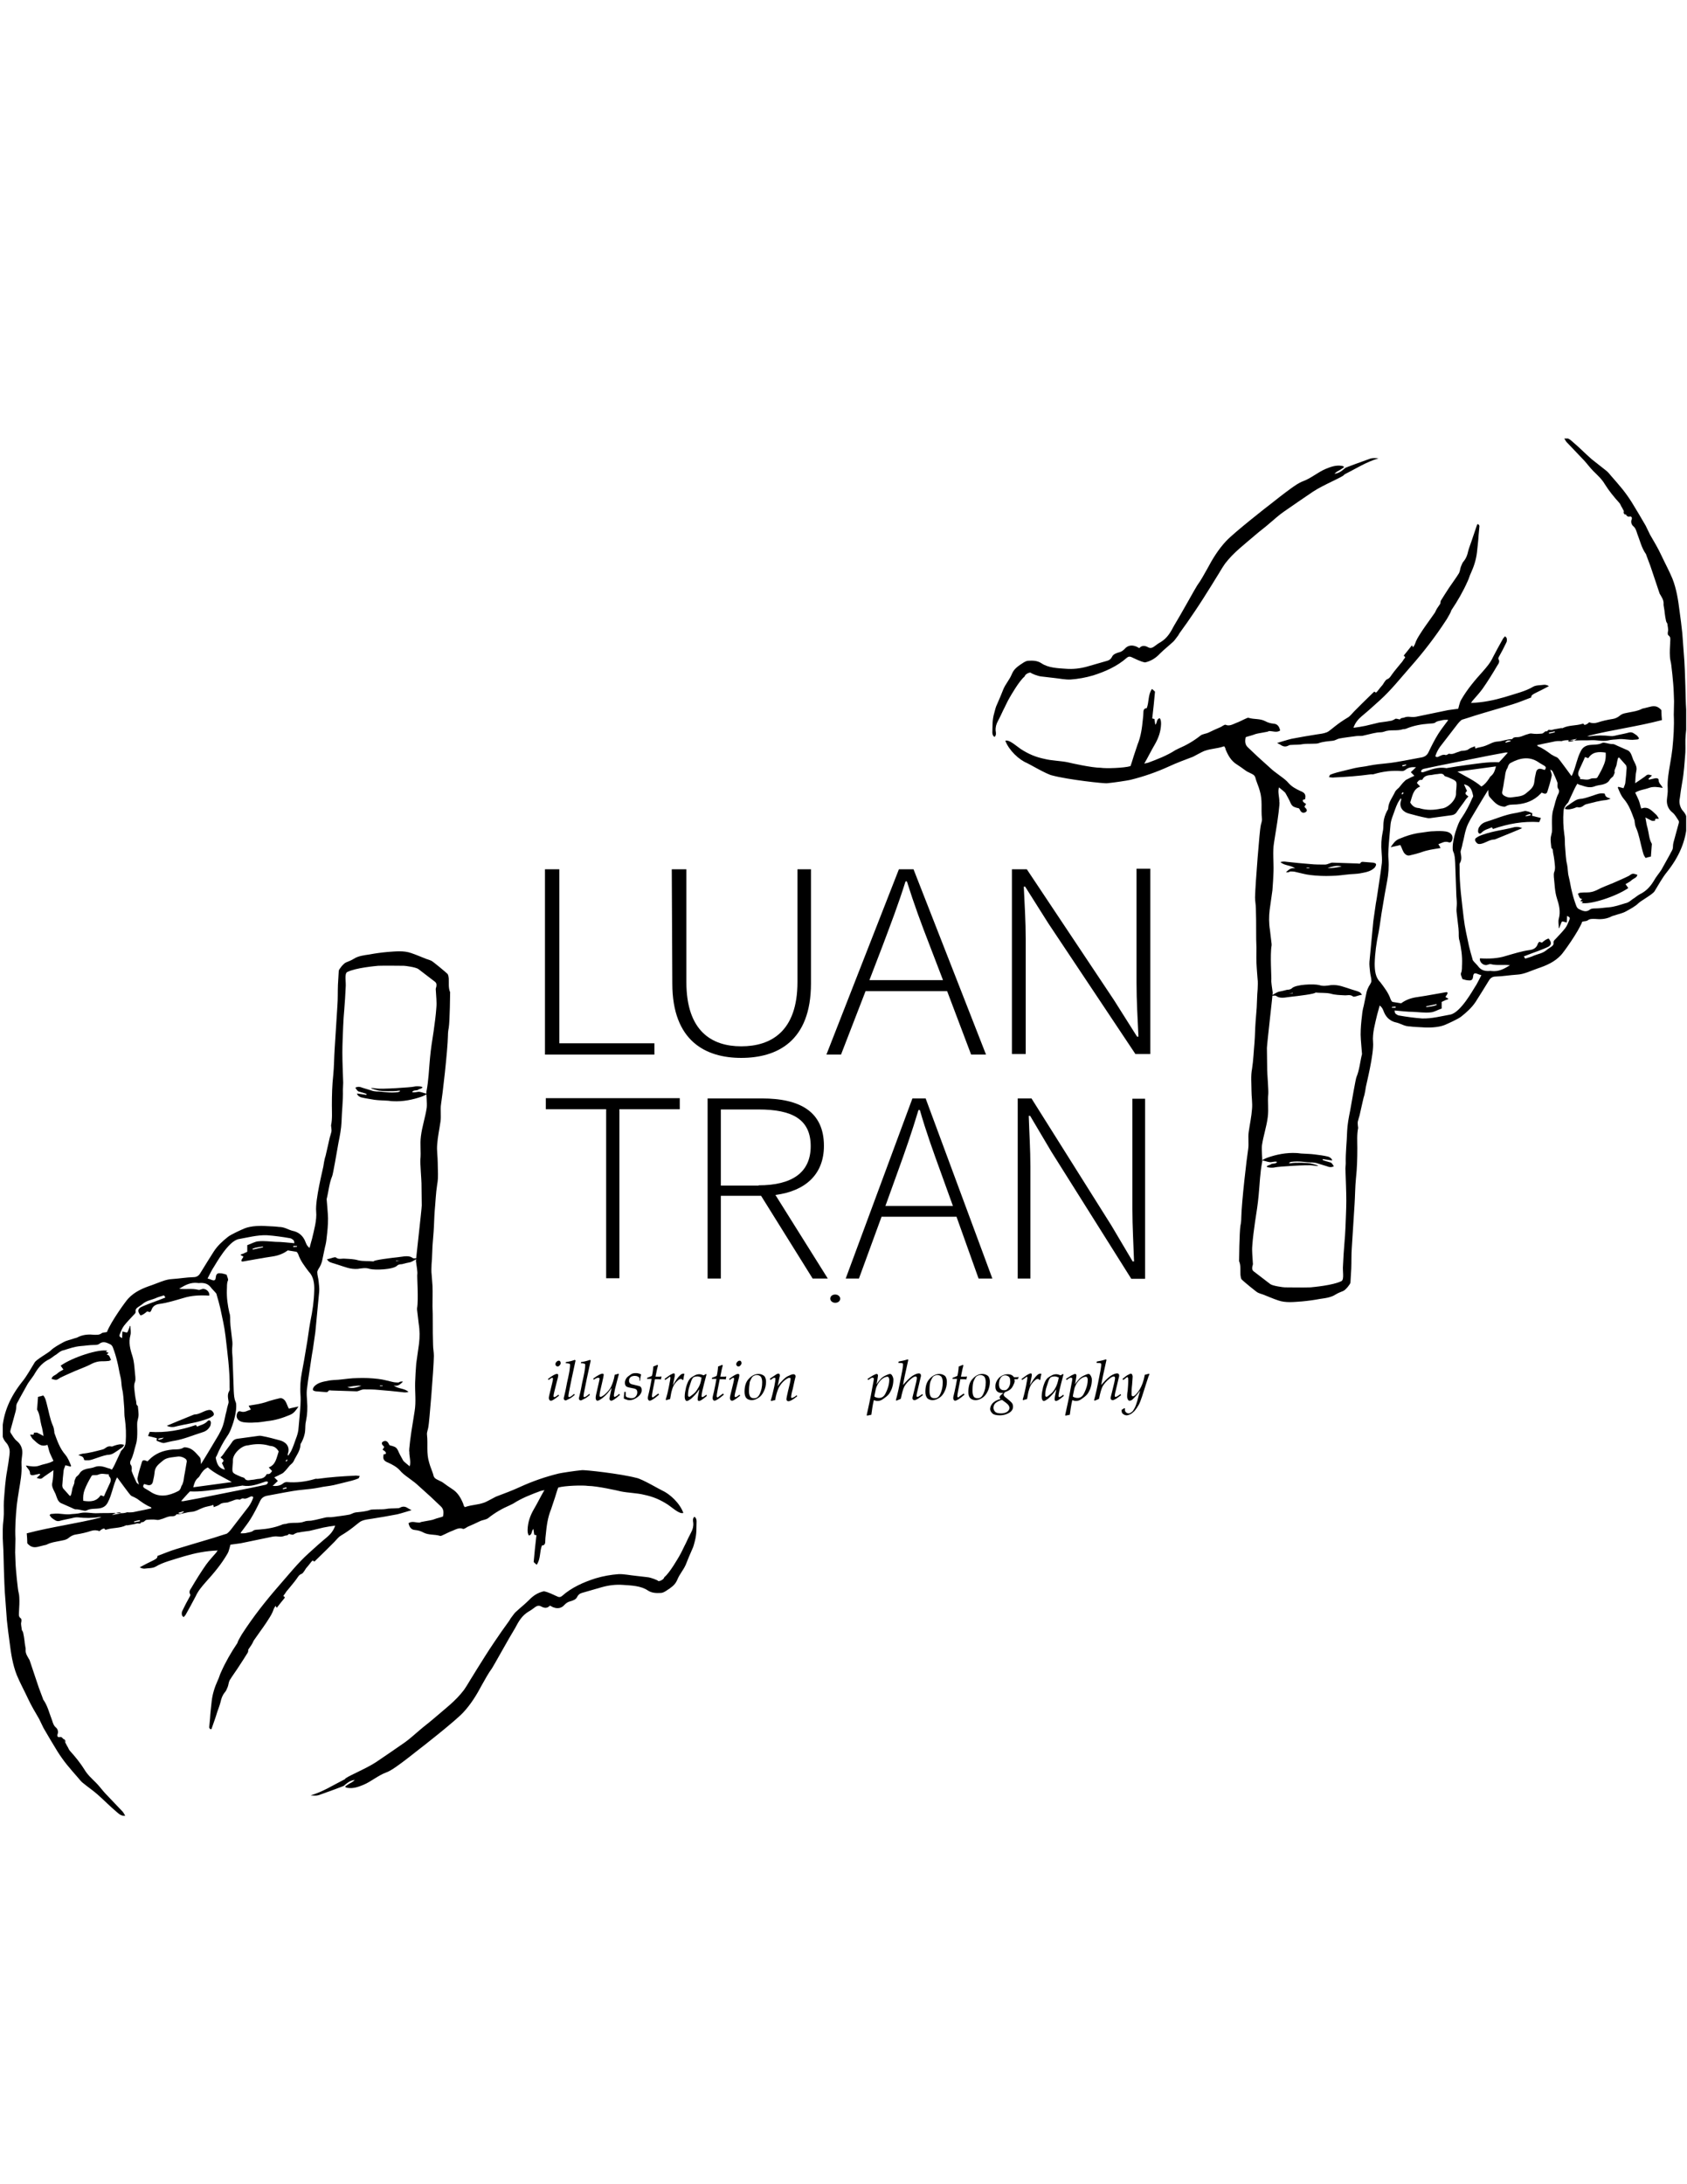 <?xml version="1.0" encoding="utf-8"?>
<!-- Generator: Adobe Illustrator 18.1.0, SVG Export Plug-In . SVG Version: 6.00 Build 0)  -->
<svg version="1.1" id="Layer_1" xmlns="http://www.w3.org/2000/svg" xmlns:xlink="http://www.w3.org/1999/xlink" x="0px" y="0px"
	 viewBox="0 0 612 792" enable-background="new 0 0 612 792" xml:space="preserve">
<g>
	<path d="M199,500.4l-0.2-0.4c1.6-1.2,2.6-1.8,3.2-1.8c0.2,0,0.3,0,0.4,0.1c0.1,0.1,0.1,0.2,0.1,0.4c0,0.5-0.2,1.2-0.5,2.3
		c-0.7,2.9-1.2,4.6-1.2,5.2c0,0.2,0.1,0.4,0.3,0.4c0.3,0,0.7-0.3,1.5-0.9l0.2,0.4c-0.9,0.7-1.7,1.3-2.3,1.6
		c-0.3,0.2-0.5,0.2-0.7,0.2c-0.2,0-0.4-0.1-0.5-0.3s-0.2-0.4-0.2-0.6c0-0.5,0.2-1.3,0.5-2.5c0.6-2.5,1-4,1-4.5
		c0-0.3-0.1-0.4-0.3-0.4C200.4,499.5,199.9,499.7,199,500.4z M201.5,494.7c0-0.4,0.1-0.6,0.4-0.9c0.3-0.3,0.5-0.4,0.8-0.4
		c0.3,0,0.4,0.1,0.5,0.2c0.1,0.2,0.2,0.4,0.2,0.6c0,0.4-0.1,0.6-0.4,0.9c-0.2,0.3-0.5,0.4-0.7,0.4c-0.3,0-0.5-0.1-0.5-0.3
		C201.6,495.2,201.5,495,201.5,494.7z"/>
	<path d="M205.2,494.3l0.1-0.4c1.4-0.2,2.4-0.5,3.2-0.8l0.3,0.2l-1.2,5.6l-0.2,0.9l-1,5c-0.1,0.6-0.2,1.1-0.2,1.4
		c0,0.1,0,0.3,0.1,0.3c0.1,0.1,0.1,0.1,0.2,0.1c0.3,0,0.9-0.4,1.8-1.2l0.2,0.4c-0.8,0.7-1.6,1.3-2.4,1.6c-0.4,0.2-0.7,0.4-0.9,0.4
		s-0.4-0.1-0.5-0.2c-0.1-0.1-0.2-0.4-0.2-0.5c0-0.1,0-0.3,0.1-0.5l0.4-1.7c0.4-1.7,0.6-3.2,0.9-4.4l0.2-0.9c0.2-1.1,0.5-2.2,0.6-3.4
		c0.1-0.6,0.1-1,0.1-1.3c0-0.2-0.1-0.4-0.2-0.4S206.1,494.3,205.2,494.3z"/>
	<path d="M210.7,494.3l0.1-0.4c1.4-0.2,2.4-0.5,3.2-0.8l0.3,0.2l-1.2,5.6l-0.2,0.9l-1,5c-0.1,0.6-0.2,1.1-0.2,1.4
		c0,0.1,0,0.3,0.1,0.3c0.1,0.1,0.1,0.1,0.2,0.1c0.3,0,0.9-0.4,1.8-1.2l0.2,0.4c-0.8,0.7-1.6,1.3-2.4,1.6c-0.4,0.2-0.7,0.4-0.9,0.4
		s-0.4-0.1-0.5-0.2c-0.1-0.1-0.2-0.4-0.2-0.5c0-0.1,0-0.3,0.1-0.5l0.4-1.7c0.4-1.7,0.6-3.2,0.9-4.4l0.2-0.9c0.2-1.1,0.5-2.2,0.6-3.4
		c0.1-0.6,0.1-1,0.1-1.3c0-0.2-0.1-0.4-0.2-0.4S211.6,494.3,210.7,494.3z"/>
	<path d="M215.4,500.3l-0.2-0.4c1.6-1.2,2.8-1.8,3.3-1.8c0.2,0,0.3,0,0.4,0.1c0.1,0.1,0.1,0.2,0.1,0.4s-0.2,1.2-0.6,2.9
		c-0.6,2.4-0.9,3.9-0.9,4.5c0,0.2,0,0.3,0.1,0.4c0.1,0.1,0.2,0.1,0.3,0.1c0.3,0,0.7-0.3,1.3-0.7c1.2-1,2-2,2.5-3
		c0.5-1.1,1-2.4,1.3-4.3c0.5-0.1,1-0.3,1.4-0.4l0.1,0.2c-0.5,1.9-1,3.7-1.4,5.4c-0.2,1.1-0.4,1.9-0.4,2.3c0,0.2,0,0.3,0.1,0.4
		c0.1,0.1,0.1,0.1,0.2,0.1c0.2,0,0.5-0.2,1.1-0.6l0.5-0.5l0.3,0.4c-1.6,1.4-2.6,2.1-3.2,2.1c-0.2,0-0.3-0.1-0.4-0.2
		c-0.1-0.1-0.2-0.3-0.2-0.5c0-0.3,0.1-0.6,0.2-1.2l0.6-2.8c-1,1.5-2.1,2.8-3.3,3.7c-0.8,0.6-1.5,1-1.8,1c-0.3,0-0.5-0.1-0.5-0.3
		c-0.2-0.2-0.2-0.5-0.2-0.7c0-0.5,0.1-1.2,0.4-2.3c0.6-2.7,1-4.3,1-4.6c0-0.1,0-0.3-0.1-0.3c-0.1-0.1-0.1-0.1-0.2-0.1
		C216.8,499.5,216.3,499.7,215.4,500.3z"/>
	<path d="M226.5,504.7h0.5v0.9v0.7c0.4,0.3,0.6,0.5,1,0.5c0.4,0.1,0.7,0.2,1.1,0.2c0.6,0,1.2-0.2,1.5-0.6c0.4-0.5,0.6-0.9,0.6-1.5
		c0-0.5-0.1-0.7-0.3-1c-0.2-0.2-0.6-0.4-1.3-0.5c-1.2-0.2-1.9-0.4-2.3-0.6c-0.5-0.4-0.6-0.8-0.6-1.5c0-0.5,0.2-1,0.5-1.5
		c0.3-0.5,0.9-0.9,1.6-1.4c0.5-0.4,1.2-0.5,1.8-0.5c0.3,0,0.6,0,1,0.1c0.4,0.1,0.6,0.2,1,0.4c-0.2,0.5-0.3,1.4-0.4,2.3H232
		c0-0.3,0-0.5,0-0.7c0-0.4-0.1-0.5-0.2-0.6c-0.5-0.4-1-0.5-1.6-0.5c-0.6,0-1.2,0.2-1.5,0.5c-0.4,0.4-0.5,0.7-0.5,1.3
		c0,0.5,0.2,0.8,0.5,1c0.2,0.2,0.7,0.3,1.6,0.5c1,0.2,1.5,0.4,1.9,0.5c0.4,0.3,0.6,0.7,0.6,1.4c0,0.8-0.5,1.7-1.4,2.4
		c-0.9,0.7-1.9,1.2-3,1.2c-0.4,0-0.7,0-1.1-0.2c-0.4-0.1-0.7-0.2-1-0.4C226.3,506.5,226.4,505.7,226.5,504.7z"/>
	<path d="M238.8,505.3l0.3,0.4c-1.7,1.5-2.9,2.2-3.4,2.2c-0.2,0-0.4-0.1-0.5-0.3s-0.2-0.4-0.2-0.6c0-0.4,0.2-1.2,0.5-2.4
		c0.4-1.8,0.7-3.4,0.9-4.6h-0.7h-1l0.1-0.4c0.6-0.2,1.3-0.5,1.7-0.7c0.2-0.7,0.4-1.9,0.5-3.4c0.5-0.2,1.1-0.4,1.5-0.6l0.2,0.2
		c-0.2,0.6-0.5,2-0.9,4.1h1c0.5,0,0.8,0,1.1-0.1l0.1,0.1c-0.1,0.3-0.2,0.6-0.2,1c-0.6-0.1-1.4-0.1-2.2-0.1c-0.7,3.5-1.1,5.5-1.1,6.1
		c0,0.2,0,0.3,0.1,0.4s0.2,0.1,0.3,0.1C237.1,506.5,237.8,506.1,238.8,505.3z"/>
	<path d="M241.3,500.4l-0.2-0.4c1.1-0.8,2-1.5,2.5-1.7c0.4-0.2,0.6-0.3,0.8-0.3c0.1,0,0.2,0,0.3,0.1c0.1,0.1,0.1,0.2,0.1,0.4
		c0,0.3,0,0.5-0.1,0.9l-0.6,2.9c1-1.7,1.9-3,2.6-3.6c0.4-0.4,0.8-0.6,1.1-0.6c0.2,0,0.4,0,0.5,0.1c-0.2,0.6-0.3,1.3-0.4,2.1
		l-0.3,0.1c-0.2-0.3-0.4-0.4-0.6-0.4c-0.3,0-0.5,0.1-0.8,0.3c-0.5,0.4-1,0.9-1.5,1.6c-0.5,0.7-0.8,1.6-1,2.4c-0.1,0.2-0.3,1.2-0.6,3
		c-0.4,0.1-0.8,0.2-1.4,0.4l-0.2-0.2c0.5-1.6,0.9-3.3,1.2-4.9s0.5-2.6,0.5-3c0-0.3-0.1-0.4-0.3-0.4
		C242.7,499.5,242.2,499.8,241.3,500.4z"/>
	<path d="M256.1,498.2l0.2,0.2c-0.6,2.2-1.1,4.2-1.5,5.9c-0.2,1-0.3,1.6-0.3,1.9c0,0.1,0,0.2,0.1,0.3c0.1,0.1,0.1,0.1,0.2,0.1
		c0.2,0,0.7-0.3,1.5-0.9l0.1,0.5c-0.7,0.6-1.4,1.1-2,1.5c-0.4,0.2-0.6,0.3-0.8,0.3c-0.2,0-0.3-0.1-0.4-0.2c-0.1-0.1-0.1-0.3-0.1-0.5
		c0-0.5,0.2-1.6,0.6-3.4h-0.1c-0.9,1.4-1.9,2.4-2.9,3.3c-0.7,0.5-1.2,0.8-1.5,0.8c-0.2,0-0.4-0.1-0.5-0.3c-0.2-0.3-0.3-0.7-0.3-1.3
		c0-1,0.2-2.1,0.5-3.4c0.4-1.4,0.8-2.3,1.2-2.8c0.3-0.5,0.9-0.9,1.8-1.4c0.5-0.3,1.1-0.5,1.7-0.5c0.3,0,0.5,0,0.8,0.1
		c0.3,0.1,0.6,0.2,0.9,0.3L256.1,498.2z M254.5,499.5c-0.3-0.1-0.5-0.2-0.8-0.3c-0.3-0.1-0.5-0.1-0.7-0.1c-0.5,0-1,0.1-1.4,0.3
		c-0.1,0.1-0.3,0.3-0.5,0.6c-0.4,0.7-0.6,1.7-1,2.8c-0.4,1.1-0.5,2.2-0.5,3c0,0.3,0,0.4,0.1,0.5c0.1,0.1,0.2,0.2,0.3,0.2
		c0.3,0,0.7-0.4,1.5-1s1.3-1.4,1.7-2.1C253.9,502.4,254.3,501.1,254.5,499.5z"/>
	<path d="M262.3,505.3l0.3,0.4c-1.7,1.5-2.9,2.2-3.4,2.2c-0.2,0-0.4-0.1-0.5-0.3c-0.1-0.2-0.2-0.4-0.2-0.6c0-0.4,0.2-1.2,0.5-2.4
		c0.4-1.8,0.7-3.4,0.9-4.6h-0.7h-1l0.1-0.4c0.6-0.2,1.3-0.5,1.7-0.7c0.2-0.7,0.4-1.9,0.5-3.4c0.5-0.2,1.1-0.4,1.5-0.6l0.2,0.2
		c-0.2,0.6-0.5,2-0.9,4.1h1c0.5,0,0.8,0,1.1-0.1l0.1,0.1c-0.1,0.3-0.2,0.6-0.2,1c-0.6-0.1-1.4-0.1-2.2-0.1c-0.7,3.5-1.1,5.5-1.1,6.1
		c0,0.2,0,0.3,0.1,0.4c0.1,0.1,0.2,0.1,0.3,0.1C260.6,506.5,261.2,506.1,262.3,505.3z"/>
	<path d="M264.7,500.4l-0.2-0.4c1.6-1.2,2.6-1.8,3.2-1.8c0.2,0,0.3,0,0.4,0.1c0.1,0.1,0.1,0.2,0.1,0.4c0,0.5-0.2,1.2-0.5,2.3
		c-0.7,2.9-1.2,4.6-1.2,5.2c0,0.2,0.1,0.4,0.3,0.4c0.3,0,0.7-0.3,1.5-0.9l0.2,0.4c-0.9,0.7-1.7,1.3-2.3,1.6
		c-0.3,0.2-0.5,0.2-0.7,0.2c-0.2,0-0.4-0.1-0.5-0.3c-0.1-0.2-0.2-0.4-0.2-0.6c0-0.5,0.2-1.3,0.5-2.5c0.6-2.5,1-4,1-4.5
		c0-0.3-0.1-0.4-0.3-0.4C266.1,499.5,265.6,499.7,264.7,500.4z M267.1,494.7c0-0.4,0.1-0.6,0.4-0.9c0.3-0.3,0.5-0.4,0.8-0.4
		c0.3,0,0.4,0.1,0.5,0.2c0.1,0.2,0.2,0.4,0.2,0.6c0,0.4-0.1,0.6-0.4,0.9c-0.2,0.3-0.5,0.4-0.7,0.4c-0.3,0-0.5-0.1-0.5-0.3
		C267.2,495.2,267.1,495,267.1,494.7z"/>
	<path d="M270.1,504.7c0-2.1,0.5-3.7,1.6-4.8c1.1-1.2,2.3-1.7,3.5-1.7c0.8,0,1.5,0.3,2,0.7c0.5,0.5,0.7,1.3,0.7,2.2
		c0,1.2-0.3,2.4-0.8,3.4c-0.5,1.1-1.2,1.9-2,2.4c-0.8,0.5-1.6,0.8-2.4,0.8s-1.5-0.3-1.9-0.7C270.4,506.6,270.1,505.8,270.1,504.7z
		 M271.7,504.5c0,0.9,0.2,1.5,0.5,2c0.4,0.4,0.8,0.5,1.4,0.5c0.9,0,1.5-0.5,2-1.5c0.6-1.3,0.9-2.6,0.9-4.3c0-0.9-0.2-1.6-0.5-2
		c-0.4-0.4-0.8-0.6-1.5-0.6c-0.5,0-0.9,0.2-1.4,0.5c-0.4,0.4-0.7,1-1.1,2C271.8,502.4,271.7,503.4,271.7,504.5z"/>
	<path d="M279.5,500.4l-0.2-0.5c1.1-0.7,1.9-1.3,2.4-1.6c0.3-0.2,0.5-0.2,0.7-0.2c0.2,0,0.3,0,0.4,0.2c0.1,0.2,0.1,0.3,0.1,0.5
		s0,0.4-0.1,0.5l-0.7,3.4c0.5-0.9,1.3-1.7,2-2.4c0.7-0.7,1.5-1.3,2.2-1.5c0.7-0.4,1.3-0.5,1.6-0.5c0.2,0,0.3,0.1,0.5,0.2
		c0.1,0.1,0.2,0.3,0.2,0.5s0,0.4-0.1,0.6c-0.1,0.4-0.4,1.6-0.9,4c-0.5,1.7-0.6,2.7-0.6,3c0,0.2,0.1,0.3,0.3,0.3
		c0.2,0,0.5-0.2,1.1-0.5l0.6-0.5l0.2,0.4c-1.6,1.3-2.6,1.8-3.2,1.8c-0.2,0-0.4-0.1-0.5-0.2c-0.1-0.1-0.2-0.3-0.2-0.5
		c0-0.4,0.2-1.4,0.6-3.1c0.6-2.3,0.9-3.7,0.9-4.3c0-0.2,0-0.3-0.1-0.3c-0.1-0.1-0.2-0.1-0.3-0.1c-0.4,0-0.9,0.3-1.6,0.8
		c-1,0.8-1.7,1.7-2.3,2.8c-0.5,1.1-1,2.6-1.3,4.5c-0.4,0-0.8,0.2-1.4,0.3l-0.2-0.2c0.5-1.5,0.9-3.3,1.3-5.1c0.3-1.4,0.4-2.3,0.4-2.7
		c0-0.2,0-0.3-0.1-0.3c-0.1-0.1-0.1-0.1-0.3-0.1C280.8,499.5,280.3,499.8,279.5,500.4z"/>
</g>
<g>
	<path d="M315,500.4l-0.3-0.4c1.3-0.8,2.1-1.4,2.5-1.5c0.4-0.2,0.6-0.3,0.8-0.3s0.3,0.1,0.4,0.2c0.1,0.1,0.1,0.3,0.1,0.5
		c0,0.3-0.2,1.3-0.5,3.1c0.5-0.9,1.1-1.5,1.6-2.1c0.5-0.5,1.1-0.9,1.8-1.2c0.6-0.3,1.2-0.5,1.5-0.5c0.3,0,0.5,0.2,0.7,0.5
		c0.3,0.5,0.5,1,0.5,1.6c0,1.1-0.2,2.2-0.6,3.3c-0.5,1.1-0.9,1.9-1.5,2.4c-0.5,0.5-1.1,0.9-1.8,1.4c-0.7,0.5-1.4,0.6-1.9,0.6
		c-0.4,0-0.7-0.1-1.3-0.3c-0.5,2.1-0.7,3.9-0.9,5.3c-0.5,0.1-1.1,0.2-1.5,0.3l-0.2-0.1c0.6-2.7,1.4-6.3,2.1-10.3
		c0.3-1.5,0.5-2.5,0.5-2.9c0-0.2,0-0.3-0.1-0.3c-0.1-0.1-0.2-0.1-0.3-0.1C316.5,499.4,315.9,499.7,315,500.4z M317.2,506.4
		c0.6,0.4,1.2,0.5,1.8,0.5c0.5,0,1.1-0.2,1.5-0.6c0.5-0.4,0.9-1.3,1.4-2.5c0.5-1.3,0.7-2.4,0.7-3.5c0-0.4-0.1-0.6-0.2-0.8
		c-0.1-0.2-0.3-0.3-0.5-0.3c-0.5,0-1.3,0.3-2,0.9c-0.7,0.6-1.4,1.5-1.8,2.5c-0.3,0.5-0.5,1.6-0.8,3.1L317.2,506.4z"/>
	<path d="M325.2,507.9l-0.2-0.2c0.5-1.7,1.2-4.8,2-9.1c0.5-2.3,0.6-3.5,0.6-3.8c0-0.3-0.1-0.5-0.3-0.5c-0.1,0-0.5-0.1-1.4-0.1
		l0.1-0.5c1.1-0.2,2.2-0.4,3.3-0.8l0.2,0.2c-1.1,4.8-1.7,7.8-1.9,9.1c1.3-1.5,2.4-2.6,3.4-3.3c1-0.6,1.7-0.9,2.4-0.9
		c0.2,0,0.4,0.1,0.5,0.2c0.1,0.1,0.2,0.3,0.2,0.5c0,0.3,0,0.5-0.1,0.7c-0.1,0.6-0.5,1.9-0.9,3.8c-0.4,1.6-0.6,2.5-0.6,2.9
		c0,0.3,0.1,0.4,0.3,0.4c0.1,0,0.2,0,0.4-0.1c0.2-0.1,0.4-0.2,0.8-0.5l0.6-0.4l0.2,0.4c-1.2,0.9-2,1.5-2.4,1.6
		c-0.3,0.2-0.5,0.2-0.7,0.2s-0.4-0.1-0.5-0.2c-0.1-0.1-0.2-0.4-0.2-0.5c0-0.3,0.2-1,0.5-2.2c0.7-2.8,1.1-4.5,1.1-5
		c0-0.2,0-0.4-0.1-0.5c-0.1-0.1-0.2-0.2-0.3-0.2c-0.4,0-1,0.3-1.7,0.9c-1,0.8-1.8,1.7-2.4,2.7c-0.5,1-0.9,2.5-1.3,4.5
		C326,507.6,325.5,507.7,325.2,507.9z"/>
	<path d="M335.7,504.7c0-2.1,0.5-3.7,1.6-4.8c1.1-1.2,2.3-1.7,3.5-1.7c0.8,0,1.5,0.3,2,0.7c0.5,0.5,0.7,1.3,0.7,2.2
		c0,1.2-0.3,2.4-0.8,3.4c-0.5,1.1-1.2,1.9-2,2.4c-0.8,0.5-1.6,0.8-2.4,0.8s-1.5-0.3-1.9-0.7C336,506.5,335.7,505.8,335.7,504.7z
		 M337.2,504.5c0,0.9,0.2,1.5,0.5,2c0.4,0.4,0.8,0.5,1.4,0.5c0.9,0,1.5-0.5,2-1.5c0.6-1.3,0.9-2.6,0.9-4.3c0-0.9-0.2-1.6-0.5-2
		c-0.4-0.4-0.8-0.6-1.5-0.6c-0.5,0-0.9,0.2-1.4,0.5c-0.4,0.4-0.7,1-1.1,2C337.2,502.3,337.2,503.4,337.2,504.5z"/>
	<path d="M349.6,505.3l0.3,0.4c-1.7,1.5-2.9,2.2-3.4,2.2c-0.2,0-0.4-0.1-0.5-0.3c-0.1-0.2-0.2-0.4-0.2-0.6c0-0.4,0.2-1.2,0.5-2.4
		c0.4-1.8,0.7-3.4,0.9-4.6h-0.7h-1l0.1-0.4c0.6-0.2,1.3-0.5,1.7-0.7c0.2-0.7,0.4-1.9,0.5-3.4c0.5-0.2,1.1-0.4,1.5-0.6l0.2,0.2
		c-0.2,0.6-0.5,2-0.9,4.1h1c0.5,0,0.8,0,1.1-0.1l0.1,0.1c-0.1,0.3-0.2,0.6-0.2,1c-0.6-0.1-1.4-0.1-2.2-0.1c-0.7,3.5-1.1,5.5-1.1,6.1
		c0,0.2,0,0.3,0.1,0.4c0.1,0.1,0.2,0.1,0.3,0.1C347.8,506.5,348.5,506.1,349.6,505.3z"/>
	<path d="M351.3,504.7c0-2.1,0.5-3.7,1.6-4.8c1.1-1.2,2.3-1.7,3.5-1.7c0.8,0,1.5,0.3,2,0.7c0.5,0.5,0.7,1.3,0.7,2.2
		c0,1.2-0.3,2.4-0.8,3.4c-0.5,1.1-1.2,1.9-2,2.4c-0.8,0.5-1.6,0.8-2.4,0.8s-1.5-0.3-1.9-0.7C351.5,506.5,351.3,505.8,351.3,504.7z
		 M352.8,504.5c0,0.9,0.2,1.5,0.5,2c0.4,0.4,0.8,0.5,1.4,0.5c0.9,0,1.5-0.5,2-1.5c0.6-1.3,0.9-2.6,0.9-4.3c0-0.9-0.2-1.6-0.5-2
		c-0.4-0.4-0.8-0.6-1.5-0.6c-0.5,0-0.9,0.2-1.4,0.5c-0.4,0.4-0.7,1-1.1,2C352.8,502.3,352.8,503.4,352.8,504.5z"/>
	<path d="M369.2,500.1H368c0,0.3,0.1,0.5,0.1,0.6c0,0.5-0.2,1-0.5,1.6s-0.6,1.1-1.1,1.5c-0.5,0.4-1.1,0.7-1.9,1
		c-0.3,0.3-0.5,0.6-0.5,0.9c0,0.2,0.1,0.4,0.2,0.5c0.1,0.2,0.5,0.5,0.9,0.8c1,0.8,1.5,1.3,1.8,1.6c0.4,0.5,0.5,0.9,0.5,1.5
		c0,0.8-0.4,1.5-1.1,2c-1,0.7-2.3,1.1-3.7,1.1c-1.2,0-2.1-0.2-2.6-0.6c-0.5-0.5-0.9-1-0.9-1.7c0-0.7,0.3-1.4,0.9-2.1
		c0.6-0.6,1.5-1.2,2.9-1.5c-0.2-0.2-0.4-0.5-0.4-0.6s0.1-0.4,0.2-0.5c0.1-0.2,0.5-0.5,1.2-1.1c-0.3,0-0.5,0-0.5,0
		c-0.8,0-1.4-0.2-1.8-0.6c-0.5-0.5-0.6-1.1-0.6-1.8c0-1.2,0.5-2.2,1.3-3.1c0.9-0.8,1.9-1.3,3.2-1.3c0.5,0,1,0.1,1.4,0.3
		s0.6,0.5,0.9,0.8c0.5,0,1.1,0,1.7-0.1L369.2,500.1z M363.5,507.6c-1.1,0.3-1.8,0.7-2.4,1.2c-0.5,0.5-0.7,1.1-0.7,1.7
		c0,0.6,0.3,1.1,0.7,1.5c0.5,0.4,1.2,0.5,2.1,0.5c0.9,0,1.6-0.2,2.2-0.6c0.5-0.4,0.8-0.8,0.8-1.4c0-0.3-0.1-0.5-0.2-0.7
		c-0.2-0.4-0.5-0.7-1-1.1L363.5,507.6z M366.5,500.9c0-0.5-0.1-1-0.2-1.3c-0.2-0.3-0.4-0.5-0.6-0.6c-0.3-0.1-0.6-0.3-1-0.3
		c-0.7,0-1.3,0.3-1.6,0.8c-0.5,0.6-0.7,1.5-0.7,2.5c0,0.7,0.2,1.3,0.5,1.6c0.4,0.4,0.8,0.5,1.4,0.5c0.5,0,0.8-0.1,1.1-0.4
		c0.3-0.3,0.6-0.6,0.8-1.2C366.4,502.2,366.5,501.5,366.5,500.9z"/>
	<path d="M370.8,500.4l-0.2-0.4c1.1-0.8,2-1.5,2.5-1.7c0.4-0.2,0.6-0.3,0.8-0.3c0.1,0,0.2,0,0.3,0.1c0.1,0.1,0.1,0.2,0.1,0.4
		c0,0.3,0,0.5-0.1,0.9l-0.6,2.9c1-1.7,1.9-3,2.6-3.6c0.4-0.4,0.8-0.6,1.1-0.6c0.2,0,0.4,0,0.5,0.1c-0.2,0.6-0.3,1.3-0.4,2.1
		l-0.3,0.1c-0.2-0.3-0.4-0.4-0.6-0.4c-0.3,0-0.5,0.1-0.8,0.3c-0.5,0.4-1,0.9-1.5,1.6c-0.5,0.7-0.8,1.6-1,2.4c-0.1,0.2-0.3,1.2-0.6,3
		c-0.4,0.1-0.8,0.2-1.4,0.4l-0.2-0.2c0.5-1.6,0.9-3.3,1.2-4.9c0.3-1.6,0.5-2.6,0.5-3c0-0.3-0.1-0.4-0.3-0.4
		C372.2,499.5,371.7,499.8,370.8,500.4z"/>
	<path d="M385.6,498.2l0.2,0.2c-0.6,2.2-1.1,4.2-1.5,5.9c-0.2,1-0.3,1.6-0.3,1.9c0,0.1,0,0.2,0.1,0.3c0.1,0.1,0.1,0.1,0.2,0.1
		c0.2,0,0.7-0.3,1.5-0.9l0.1,0.5c-0.7,0.6-1.4,1.1-2,1.5c-0.4,0.2-0.6,0.3-0.8,0.3s-0.3-0.1-0.4-0.2c-0.1-0.1-0.1-0.3-0.1-0.5
		c0-0.5,0.2-1.6,0.6-3.4h-0.1c-0.9,1.4-1.9,2.4-2.9,3.3c-0.7,0.5-1.2,0.8-1.5,0.8c-0.2,0-0.4-0.1-0.5-0.3c-0.2-0.3-0.3-0.7-0.3-1.3
		c0-1,0.2-2.1,0.5-3.4c0.4-1.4,0.8-2.3,1.2-2.8c0.3-0.5,0.9-0.9,1.8-1.4c0.5-0.3,1.1-0.5,1.7-0.5c0.3,0,0.5,0,0.8,0.1
		c0.3,0.1,0.6,0.2,0.9,0.3L385.6,498.2z M384.1,499.5c-0.3-0.1-0.5-0.2-0.8-0.3c-0.3-0.1-0.5-0.1-0.7-0.1c-0.5,0-1,0.1-1.4,0.3
		c-0.1,0.1-0.3,0.3-0.5,0.6c-0.4,0.7-0.6,1.7-1,2.8c-0.4,1.1-0.5,2.2-0.5,3c0,0.3,0,0.4,0.1,0.5c0.1,0.1,0.2,0.2,0.3,0.2
		c0.3,0,0.7-0.4,1.5-1s1.3-1.4,1.7-2.1C383.4,502.4,383.8,501.1,384.1,499.5z"/>
	<path d="M387,500.4l-0.3-0.4c1.3-0.8,2.1-1.4,2.5-1.5c0.4-0.2,0.6-0.3,0.8-0.3s0.3,0.1,0.4,0.2c0.1,0.1,0.1,0.3,0.1,0.5
		c0,0.3-0.2,1.3-0.5,3.1c0.5-0.9,1.1-1.5,1.6-2.1c0.5-0.5,1.1-0.9,1.8-1.2c0.6-0.3,1.2-0.5,1.5-0.5c0.3,0,0.5,0.2,0.7,0.5
		c0.3,0.5,0.5,1,0.5,1.6c0,1.1-0.2,2.2-0.6,3.3c-0.5,1.1-0.9,1.9-1.5,2.4c-0.5,0.5-1.1,0.9-1.8,1.4c-0.7,0.5-1.4,0.6-1.9,0.6
		c-0.4,0-0.7-0.1-1.3-0.3c-0.5,2.1-0.7,3.9-0.9,5.3c-0.5,0.1-1.1,0.2-1.5,0.3l-0.2-0.1c0.6-2.7,1.4-6.3,2.1-10.3
		c0.3-1.5,0.5-2.5,0.5-2.9c0-0.2,0-0.3-0.1-0.3c-0.1-0.1-0.2-0.1-0.3-0.1C388.5,499.4,387.8,499.7,387,500.4z M389.2,506.4
		c0.6,0.4,1.2,0.5,1.8,0.5c0.5,0,1.1-0.2,1.5-0.6c0.5-0.4,0.9-1.3,1.4-2.5c0.5-1.3,0.7-2.4,0.7-3.5c0-0.4-0.1-0.6-0.2-0.8
		c-0.1-0.2-0.3-0.3-0.5-0.3c-0.5,0-1.3,0.3-2,0.9c-0.7,0.6-1.4,1.5-1.8,2.5c-0.3,0.5-0.5,1.6-0.8,3.1L389.2,506.4z"/>
	<path d="M397.1,507.9l-0.2-0.2c0.5-1.7,1.2-4.8,2-9.1c0.5-2.3,0.6-3.5,0.6-3.8c0-0.3-0.1-0.5-0.3-0.5c-0.1,0-0.5-0.1-1.4-0.1
		l0.1-0.5c1.1-0.2,2.2-0.4,3.3-0.8l0.2,0.2c-1.1,4.8-1.7,7.8-1.9,9.1c1.3-1.5,2.4-2.6,3.4-3.3c1-0.6,1.7-0.9,2.4-0.9
		c0.2,0,0.4,0.1,0.5,0.2c0.1,0.1,0.2,0.3,0.2,0.5c0,0.3,0,0.5-0.1,0.7c-0.1,0.6-0.5,1.9-0.9,3.8c-0.4,1.6-0.6,2.5-0.6,2.9
		c0,0.3,0.1,0.4,0.3,0.4c0.1,0,0.2,0,0.4-0.1c0.2-0.1,0.4-0.2,0.8-0.5l0.6-0.4l0.2,0.4c-1.2,0.9-2,1.5-2.4,1.6
		c-0.3,0.2-0.5,0.2-0.7,0.2s-0.4-0.1-0.5-0.2c-0.1-0.1-0.2-0.4-0.2-0.5c0-0.3,0.2-1,0.5-2.2c0.7-2.8,1.1-4.5,1.1-5
		c0-0.2,0-0.4-0.1-0.5c-0.1-0.1-0.2-0.2-0.3-0.2c-0.4,0-1,0.3-1.7,0.9c-1,0.8-1.8,1.7-2.4,2.7c-0.5,1-0.9,2.5-1.3,4.5
		C398,507.6,397.5,507.7,397.1,507.9z"/>
	<path d="M407.5,500.4l-0.3-0.4c1-0.8,1.7-1.4,2.3-1.6c0.3-0.2,0.5-0.3,0.7-0.3s0.4,0.1,0.5,0.3c0.1,0.2,0.2,0.5,0.2,0.7
		c0,0.5-0.1,1.4-0.2,2.9c-0.2,1.7-0.2,2.8-0.2,3.4c0,0.4,0,0.5,0.1,0.7c0.1,0.1,0.2,0.2,0.4,0.2c0.5,0,1.4-0.8,2.4-2.4
		c0.8-1.3,1.5-3.1,1.9-5.4c0.6-0.1,1.1-0.3,1.5-0.4l0.2,0.2c-0.4,0.7-0.7,2-1.3,3.7l-1.4,4.4c-0.4,1.1-0.7,2.1-1.2,3
		c-0.5,0.9-1,1.6-1.5,2.2c-0.5,0.5-1.1,1-1.5,1.2c-0.5,0.2-0.9,0.4-1.4,0.4c-0.5,0-0.9-0.2-1.3-0.5c-0.4-0.3-0.5-0.7-0.5-1.2v-0.3
		c0.4-0.2,0.6-0.4,1-0.6l0.2,0.1v0.5c0,0.4,0.1,0.7,0.4,0.9c0.3,0.3,0.5,0.4,0.9,0.4c0.3,0,0.5,0,0.7-0.2c0.3-0.2,0.5-0.3,0.7-0.5
		c0.3-0.3,0.5-0.7,0.9-1.4c0.3-0.6,0.6-1.5,0.9-2.5l1-3.7c-1,1.5-1.9,2.4-2.6,3.1c-0.5,0.5-0.9,0.6-1.2,0.6s-0.5-0.1-0.6-0.4
		c-0.2-0.3-0.3-0.6-0.3-1.2c0-0.4,0-1,0.2-2.1c0.1-1.4,0.2-2.5,0.2-3.4c0-0.6,0-1-0.1-1.2s-0.2-0.3-0.3-0.3
		C408.8,499.5,408.2,499.8,407.5,500.4z"/>
</g>
<g>
	<g>
		<defs>
			<rect id="SVGID_1_" x="1" y="159" width="610.7" height="499.4"/>
		</defs>
		<clipPath id="SVGID_2_">
			<use xlink:href="#SVGID_1_"  overflow="visible"/>
		</clipPath>
		<path clip-path="url(#SVGID_2_)" d="M303,472.4c1,0,1.8-0.6,1.8-1.5c0-0.8-0.8-1.5-1.8-1.5c-1,0-1.8,0.6-1.8,1.5
			C301.2,471.7,302,472.4,303,472.4"/>
	</g>
</g>
<g>
	<path d="M197.6,315.2h5.3v63.1h34.5v4.1h-39.7V315.2z"/>
	<path d="M243.7,315.2h5.3v40.9c0,17.9,9.3,23.3,19.9,23.3c10.8,0,20.4-5.4,20.4-23.3v-40.9h4.9v41.4c0,21-12.3,27-25.3,27
		c-12.8,0-25-6-25-27L243.7,315.2L243.7,315.2z"/>
	<path d="M343.6,359.4H314l-8.9,23h-5.3l26.3-67.2h5.3l26.3,67.2h-5.4L343.6,359.4z M342.1,355.4l-4.8-12.5c-3.1-8-5.7-15-8.3-23.3
		h-0.5c-2.6,8.3-5.3,15.3-8.3,23.3l-4.8,12.5H342.1z"/>
	<path d="M367.1,315.2h5.4l31.6,47.4l8.4,13.3h0.5c-0.3-6.5-0.7-13.1-0.7-19.6v-41.3h5v67.2h-5.4l-31.6-47.4l-8.4-13.3h-0.5
		c0.3,6.4,0.7,12.5,0.7,19v41.7h-5V315.2z"/>
</g>
<g>
	<path d="M219.9,402.2H198v-4h48.6v4h-21.9v61.3h-4.8L219.9,402.2L219.9,402.2z"/>
	<path d="M294.8,463.6l-18.7-30h-14.6v30h-4.8v-65.3h19.7c13.7,0,22.5,4.7,22.5,17.2c0,10.4-6.8,16.4-17.6,17.8l19,30.3H294.8z
		 M275.2,429.8c12.1,0,18.9-4.6,18.9-14.2c0-9.8-6.8-13.3-18.9-13.3h-13.7v27.6H275.2z"/>
	<path d="M347,441.2h-27.2l-8.2,22.4h-4.8l24.2-65.3h4.8l24.2,65.3h-5L347,441.2z M345.7,437.3l-4.4-12.2
		c-2.8-7.7-5.3-14.6-7.6-22.6h-0.5c-2.4,8-4.8,14.9-7.6,22.6l-4.4,12.2H345.7z"/>
	<path d="M369.2,398.3h5l29,46.1l7.7,13h0.5c-0.2-6.3-0.6-12.7-0.6-19v-40h4.6v65.3h-5l-29-46.1l-7.7-13h-0.5
		c0.2,6.3,0.6,12.2,0.6,18.5v40.5h-4.6V398.3z"/>
</g>
<g>
	<g>
		<defs>
			<rect id="SVGID_3_" x="1" y="344.7" width="251.8" height="313.7"/>
		</defs>
		<clipPath id="SVGID_4_">
			<use xlink:href="#SVGID_3_"  overflow="visible"/>
		</clipPath>
		<path clip-path="url(#SVGID_4_)" d="M125,456.4c-1-0.1-2.1,0.4-3.1-0.4c-0.2-0.2-0.6-0.1-1,0c-0.7,0.2-1.5,0.5-2.3,0.6
			c0.2,0.3,0.4,0.5,0.5,0.6c0.1,0.5,2.7,1.1,3.5,1.4c2.6,0.8,4.4,1.7,7.2,1.5c1.4-0.2,2.9-0.5,4.3,0c1.8,0.5,8.6,0.3,10-1.2
			c0.4-0.4,1.2-0.5,1.7-0.5c1-0.3,2-0.5,3-0.7c1-0.3,2.7-1.5,2.9-1.5c-0.5,0-1,0.1-1.5,0.1c-0.3,0-0.6-0.2-0.9-0.4
			c-1.4-0.8-3.8-0.1-5.2,0c-1.9,0.2-8.7,1-8.6,1.5c-1.9-0.2-3.7,0-5.5-0.4C128.3,456.5,126.7,456.5,125,456.4 M145.2,457.1
			c-0.3,0-0.9,0.1-1.5,0.2c0-0.1,0-0.2,0-0.2H145.2z"/>
	</g>
	<g>
		<defs>
			<rect id="SVGID_5_" x="1" y="344.7" width="251.8" height="313.7"/>
		</defs>
		<clipPath id="SVGID_6_">
			<use xlink:href="#SVGID_5_"  overflow="visible"/>
		</clipPath>
		<path clip-path="url(#SVGID_6_)" d="M240.1,540.4c-0.2,0-7.3-4.2-9.2-4.5c-5.6-1.5-19-3-19.9-2.8c-2.3,0.2-7.5,1-8.3,1.2
			c-4.9,1.2-9.5,2.8-14.1,4.9c-2.8,1.3-5.8,2.4-8.7,3.5c-0.8,0.4-3.3,1.8-4.1,2.1c-2.8,1-4.2,0.7-7.2,1.7c-0.2-0.4-0.5-0.6-0.5-1.1
			c-0.9-2.2-2-4.2-4.1-5.5c-1.1-0.7-2.2-1.5-3.3-2.3c-0.3-0.2-0.6-0.4-0.9-0.5c-0.7-0.4-1.4-0.6-2-1.1c-0.2-0.2-0.4-0.5-0.5-0.8
			c-0.3-1.4-1.3-3.5-1.6-4.8c-1.1-3.6-0.4-6.5-0.8-10.2c-0.1-0.9,0.4-1.9,0.5-2.8c0.3-1.2,1.9-20.6,2-25.7c0-1.4-0.3-2.7-0.3-4.1
			c-0.1-2.8-0.1-5.5-0.1-8.3c0-1.9,0-3.8-0.1-5.7c0-2.4,0.1-4.9,0-7.3c0-0.6-0.3-3.6-0.3-4c-0.1-0.6-0.1-1.4-0.1-2
			c0-1.3,0.1-2.5,0.2-3.7c0.1-1.6,0.1-3.2,0.2-4.8c0.1-1.7,0.3-3.4,0.4-5.1c0.2-2.5,0.2-5.1,0.4-7.6c0.3-3.2,0.4-6.4,0.9-9.6
			c0.5-2.5,0.2-5.3,0.2-7.9c0-2.2-0.4-4.4-0.2-6.6c0.2-2.8,0.8-5.5,1.2-8.3c0.3-2-0.1-4.4,0.2-6.3c0.5-3,2.4-19.4,2.5-24.8
			c0-1,0.1-2,0.3-2.9c0.4-2.5,0.5-12.7,0.5-12.9c-0.7-1.6-0.4-3.4-0.5-5c-0.1-0.5-0.1-1.1-0.4-1.6c-0.2-0.3-5.5-4.7-5.9-4.8
			c-0.6-0.3-1.3-0.5-1.9-0.7c-1.8-0.7-3.6-1.5-5.4-2.1c-2.8-1-5.8-0.6-8.7-0.4c-2.2,0.2-4.4,0.5-6.5,0.9c-2,0.3-4,0.5-5.7,1.6
			c-0.8,0.5-1.8,0.9-2.8,1.3c-0.9,0.4-2.5,2.4-2.6,3c-0.1,1.7-0.2,3.4-0.3,5.1c-0.1,2.5,0,5.1-0.2,7.6c-0.3,5.3-0.7,10.5-1,15.8
			c-0.2,3.1-0.2,6.3-0.5,9.3c-0.4,3.6-0.5,7.3-0.5,11c0,2.4,0.2,4.9-0.3,7.3c0,0.3,0.3,1.7,0.1,2.4c-0.2,0.7-0.4,1.5-0.6,2.1
			c-0.2,0.8-1.3,5.9-1.5,6.6c-0.4,1-0.8,3.7-0.8,3.8c-0.1,0.7-3,12.1-2.6,16.3c0.3,3.1-0.8,6.9-1.5,9.9c-0.3,1.1-0.6,2.1-0.9,3.3
			c-1.1-0.8-1.3-1.8-1.7-2.7c-0.9-1.9-2.4-3.1-4.5-3.5c-0.8-0.2-1.6-0.6-2.4-0.9c-0.8-0.3-1.6-0.5-2.5-0.5c-1.4-0.2-2.8-0.2-4.3-0.3
			c-2.4-0.2-5.8-0.1-8.1,0.8c-1.2,0.5-5,2.2-6.1,3.1c-1.9,1.5-3.8,3.2-5.2,5.4c-1.6,2.5-3.2,5.1-4.8,7.7c-0.5,0.9-1.3,1.5-2.4,1.5
			c-3,0.1-4.9,0.5-7.9,0.7c-2.4,0.1-5,1.4-7.3,2.2c-3.3,1.1-6.3,2.4-8.6,4.9c-0.8,0.8-6.3,8.4-7.7,12.1c-0.7,0.2-1.5,0.1-2,0.5
			c-0.8,0.6-1.7,0.5-2.6,0.5c-1.9-0.2-3.8-0.1-5.6,0.7c-0.5,0.3-1.1,0.5-1.6,0.6c-1.4,0.5-2.7,0.7-4,1.4c-1.6,0.9-3.4,1.8-4.7,3.1
			c-1,0.9-5,3.1-5.7,4.2c-1.5,2.4-2.8,4.9-4.6,7.1c-4.2,5.3-6.9,11.1-7.2,17.9c-0.1,1.7,0.4,3,1.5,4.2c0.5,0.5,0.9,1.4,1.1,2.2
			c0.2,0.8,0.1,1.6,0,2.4c-0.2,1.8-0.5,3.6-0.8,5.4c-0.7,3.7-0.9,7.4-1.2,11.2c-0.1,2.1,0.1,4.1-0.1,6.2c-0.4,3.1-0.4,6.1-0.2,9.2
			c0.2,2.9,0.2,5.8,0.3,8.8c0.1,1.9,0.1,3.8,0.2,5.7c0.1,2.2,0.2,4.3,0.4,6.4c0.2,2.3,0.3,4.5,0.5,6.8c0.3,2.7,0.6,5.4,1,8.1
			c0.5,4,1.1,8,2.6,11.8c1.2,2.9,2.7,5.6,4,8.4c1.2,2.6,2.7,5.1,4.1,7.5c0.5,1.1,1.1,2.2,1.6,3.3c1.6,2.8,3.3,5.6,5,8.4
			c1,1.6,2.2,3.3,3.4,4.8c1.3,1.6,2.7,3.2,4.1,4.8c0.6,0.7,1.2,1.5,1.9,2c1.7,1.4,3.5,2.6,5.2,4.1c2.4,2.1,4.5,4.3,6.9,6.3
			c0.8,0.7,1.6,1.5,3.2,1.5c-0.5-0.8-0.8-1.5-1.4-2c-2-2.1-4-4.2-6-6.3c-1.1-1.2-2.1-2.6-3.3-3.8c-1.5-1.5-3.1-2.9-4.2-4.8
			c-1.5-2.4-3.3-4.6-5.2-6.7c-0.5-0.5-0.6-1.2-1-1.7c-0.5-0.9-0.9-1.8-1.5-2.7c-0.3-0.4-0.6-0.8-1.4-0.6c-0.5,0.1-0.9-0.4-0.6-1.1
			c0.3-0.8,0.1-1.7-0.5-2.3c-0.9-0.7-1.2-1.7-1.5-2.7c-1-2.5-1.6-5.3-3.2-7.5c-0.1-0.1-0.1-0.2-0.1-0.3c-0.5-1.4-1-2.6-1.5-4
			c-0.2-0.5-3.5-10.5-3.4-10.1c-0.7-1.2-1.5-2.3-1.4-3.7c0.1-0.4-0.4-2.4-0.4-3.2c-0.1-1-0.3-2-0.5-3c-0.1-0.5-0.5-0.8-0.5-1.1
			c0-0.5-0.4-2-0.2-2.6c0.1-0.5,0.2-1.3-0.2-1.5c-0.9-0.7-0.6-1.5-0.6-2.5c0.1-1.7,0.2-3.4,0.1-5.1c0-1.1-0.4-2.1-0.5-3.2
			c-0.3-2.3-0.5-4.5-0.7-6.8c-0.2-2.1-0.2-4.3-0.3-6.3c0-1.6,0.1-3.3,0.1-4.9c-0.2-4.1,0.1-8.3,0.5-12.3c0.2-1.8,0.5-3.5,0.8-5.4
			c0.5-3,1.1-6.1,0.9-9.2c-0.1-1.4,0.2-2.7,0.3-4.1c0.1-1.8-0.6-3.4-2-4.5c-1-0.8-1.5-1.9-2.2-2.9c-0.2-0.3-0.2-0.6-0.1-1
			c0.5-1.8,1-3.6,1.5-5.5c0.3-1,0.6-2,0.6-3c0-0.5,0.1-1,0.4-1.5c0.3-0.5,0.5-0.9,0.8-1.5c1-1.8,2-3.6,3-5.4c0.9-1.4,2-2.6,2.8-4.1
			c1.3-2.1,2.8-3.7,5.1-4.8c0.9-0.5,1.6-1.2,2.5-1.7c0.8-0.6,1.5-1.3,2.6-1.5c2-0.6,3.9-1.3,6.1-1.5c1.6-0.1,3.2-0.4,4.8-0.4
			c0.6,0,1.5,0,2-0.4c1.4-1.1,2.6-0.5,3.9,0.1c0.5,0.2,0.9,0.7,1.1,1.3c0.6,1.6,1.1,3.2,1.5,4.9c0.5,1.8,0.7,3.7,1.2,5.6
			c0.4,1.5,0.3,2.9,0.6,4.4c0.5,1.9,0.5,4,0.7,6c0.2,1.6,0,3.2,0.3,4.8c0.4,2.9,0.5,5.7,0.3,8.6c-0.1,1.1-0.5,1.9-1.3,2.7
			c-0.3,0.3-0.5,0.5-0.6,0.9c-0.7,1.5-1.4,3-2.1,4.5c-0.3,0.6-0.6,1.2-1,1.8c-0.5-0.2-0.9-0.5-1.3-0.5c-1.5-0.5-3.1-1.1-4.8-0.5
			c-0.9,0.4-2,0.5-3,0.7c-1.1,0.3-2.1,0.7-2.7,1.8c-0.3,0.5-0.8,0.8-1.2,1.2l0,0c-0.2,0.5-0.5,1-0.6,1.5H27c0.1,1.1-0.7,1.9-0.8,3
			c-0.1,0.7-0.3,1.5-0.5,2.2c-0.1,0-0.3,0.1-0.4,0.1c-0.8-0.9-1.6-1.8-2.4-2.7c-0.2-0.3-0.3-0.7-0.3-1.1c0.1-1.8,0.3-3.7,0.5-5.5
			c0.1-0.6,0.5-1.3,0.6-1.8c0.7,0.2,1.3,0.3,1.9,0.5c0.1-0.1,0.2-0.2,0.2-0.3c-0.6-1.4-1.1-2.8-2.1-4c-2-2.3-2.9-5-3.9-7.7
			c-0.1-0.2-0.1-0.5-0.1-0.7c-0.1-0.7-0.2-1.5-0.5-2.1c-1.1-2.5-1.5-5.2-2.2-7.8c-0.3-1.1-0.5-2.3-1.3-3.2c-0.6,0.2-1.3,0.4-1.9,0.5
			c-0.1,1.4-0.2,2.7-0.3,4c0,0.3-0.1,0.5,0,0.7c1,1.7,1,3.7,1.5,5.6c0.4,1.2,0.5,2.4,0.8,3.9c-1-0.5-1.6-0.9-2.3-1.2
			c-0.4-0.1-0.8,0-1.2,0c0.1,1.2-0.8,0.5-1.4,0.8c0.4,0.5,0.6,1.1,1,1.5c1.5,1.3,2.8,3.1,5.3,2.1c0.4,1.1,0.5,2,0.9,3
			c0.4,0.9,0.8,1.8,1.3,2.8c-1.6,1-3.4,1.1-5,1.7s-3.3,0.3-5,0c0.5,1.1,1.5,1.6,1.5,2.9c0,0.5,0.6,0.7,1.2,0.6
			c0.7-0.2,1.5-0.3,2.3-0.5c0.1,0.1,0.1,0.2,0.2,0.3c-0.5,0.4-0.8,0.8-1.3,1.2c1.5,0.5,1.7,0.4,2.6-0.4c1.1-0.8,2.2-1.5,3.5-2.4
			c-0.1,1.6-0.1,3-0.4,4.4c-0.3,1.2,0.1,2.1,0.6,3.1c0.4,0.7,0.7,1.4,0.9,2.1c0.4,1.1,0.8,2.1,2,2.5c1.1,0.5,2.3,1,3.4,1.5
			c0.5,0.2,0.9,0.5,1.5,0.6c1-0.1,2.3,0.4,3.3,0.5c0.3,0,0.5,0,0.7-0.1c1.5-0.8,3.3-0.5,4.9-0.8c1.4-0.3,2.3-1,2.9-2.3
			c1.3-2.5,1.7-5.3,2.8-7.9c0.1-0.3,0.2-0.5,0.5-1c0.9,1.2,1.7,2.3,2.5,3.4c0.8,1,1.5,2.1,2.4,3.1c0.4,0.4,1,0.5,1.5,0.8
			c0.3,0.2,0.6,0.3,0.9,0.5c1.5,1.1,3.1,2.3,4.9,3c0.1,0,0.1,0.2,0.3,0.4c-1.6,0.4-3.2,0.7-4.7,1c-0.6,0.1-1.3,0.3-1.9,0.4
			c-0.5,0.1-1.2,0.1-1.7,0.1c-0.3,0-0.5-0.1-0.7,0c-1.7,0.6-3.5,0.1-5.3,0.2c-1.8,0.1-3.6,0-5.4,0.1c-2,0.1-4-0.5-6-0.1
			c-1,0.3-3.2,0.4-3.2,0.4c-2.5,0.4-4.3-0.4-6.7-0.1c-0.5,0.1-1.1-0.1-1.4,0.5c0.3,0.4,0.5,0.8,0.9,1.1c0.8,0.5,1.5,1.3,2.7,1
			c1.4-0.4,2.6-0.6,4-0.9c0.9-0.2,1.8-0.5,2.7-0.4c2.5,0.3,5.2,0.3,7.7-0.1c0.3,0,0.5,0.1,0.8,0.1c-9,2.3-18,3.4-27.1,5.8
			c0.1,1.1,0.2,2.4,0.2,3.6c1.2,1.4,2.4,1.7,4.2,1.2c0.6-0.2,1.4-0.3,2-0.5c0.4-0.1,0.7-0.1,1-0.3c1.4-0.7,2.9-0.9,4.4-1.2
			c1.3-0.3,2.5-0.3,3.6-1.3c0.6-0.5,1.6-1,2.5-1.1c1.9-0.3,3.7-0.7,5.5-1.3c1-0.3,2-0.3,3,0.1c0.3-0.3,0.5-0.5,0.9-0.7
			c0.3-0.2,0.9-0.3,0.9-0.2c0.2,0.5,0.5,0.4,0.8,0.3c2.3-0.7,4.8-0.4,7-1.5c0.1-0.1,0.3,0,0.5,0c0.5-0.1,1.1-0.2,1.7-0.3
			c0.6-0.1,1.2-0.2,1.8-0.4c0.5-0.1,1.3,0.4,1.6-0.5c0.9,0.3,1.2-0.7,1.9-0.8c1.2-0.1,2.4-0.2,3.6,0c0.5,0.1,1,0,1.5-0.2
			c1.4-0.3,2.6-1.2,4.2-1.1c0.5,0,1.2-0.1,1.5-0.7c1.9,0,3.6-0.8,5.5-0.9c1.5-0.1,2.8-1,4.2-1.5c1-0.4,2-0.5,3.1-0.8
			c0.7-0.5,0.7,0.1,0.7,0.6c0.8-0.3,1.6-0.5,2.4-1.1c0.6-0.5,1.8-0.5,2.7-0.6c0.3-0.1,0.5-0.2,0.8-0.3c1.2-0.3,2.2-1.1,3.5-0.7
			c0.2,0,0.4-0.2,0.6-0.3c0.2-0.1,0.5-0.2,0.6-0.2c0.8,0.3,1.5,0,2.3-0.4c0.5-0.2,0.9-0.6,1.5,0c-0.4,1.3-1,2.4-1.7,3.4
			c-2.1,2.8-4.3,5.5-6.4,8.3c-0.3,0.4-0.6,0.7-1,1.1c-0.3,0.2-0.5,0.5-0.8,0.5c-1.5,0.5-3,0.9-4.4,1.4c-4.6,1.4-9.2,2.7-13.7,4.1
			c-2.3,0.7-4.4,1.6-6.8,2.5c0.1,0.8-0.6,1.1-1.3,1.5c-1.7,0.8-3.4,1.7-5.1,2.6c0.6,0.4,1.2,0.5,1.7,0.5c1.4-0.2,2.9-0.1,4-0.7
			c1.5-0.9,3.1-1.5,4.6-2c3.9-1.2,7.7-2.5,11.7-3.2c2.1-0.4,4.1-0.6,6.3-0.7c-0.3,0.3-0.4,0.5-0.5,0.7c-1.3,1.5-2.6,2.9-3.7,4.4
			c-1.9,2.7-3.7,5.6-5.4,8.5c-0.4,0.6-1,1.4-0.4,2.3c0.1,0.2,0,0.6-0.2,0.9c-0.9,1.6-1.8,3.3-2.6,5c-0.3,0.5-0.3,1.1-0.2,1.6
			c0,0.3,0.4,0.5,0.6,0.8c0.3-0.4,0.5-0.5,0.7-0.8c1.3-2.3,2.5-4.5,3.7-6.8c0.9-2,2.3-3.6,3.7-5.2c2.9-3.2,5.6-6.4,7.8-10.2
			c0.3-0.5,0.5-1,0.6-1.5c0.2-0.5,0.3-1.2,0.5-1.8c1.3-0.2,2.5-0.3,3.7-0.5c3.9-0.8,7.7-1.6,11.6-2.4c0.5-0.1,0.9-0.1,1.3-0.1
			c0.5,0,1,0.1,1.5,0.1c0.5,0,1.1-0.1,1.5-0.3c0.5-0.2,1.1,0,1.5-0.6c0.1-0.2,0.9,0.2,1.5,0.2c0.2,0,0.5-0.2,0.6-0.3
			c0.5-0.2,0.9-0.5,1.5-0.5c1.4-0.3,2.7-0.4,4-0.6c1.6-0.4,3.3-0.8,5-1.2c1.4-0.3,2.8-0.5,4.3-0.7c-0.6,1.8-1.7,3.1-3,4.2
			c-2.3,1.9-4.4,3.8-6.6,5.8c-4,3.6-7.4,7.9-11,12c-4.7,5.4-9.1,11-13,17c-0.5,0.7-0.9,1.6-1.4,2.4c-0.2,0.4-0.4,0.8-0.5,1.2
			c-2.3,3.4-4.3,6.9-5.9,10.5c-0.5,1-0.7,2-1.2,3c-1.1,2.4-1.9,4.9-2.2,7.5c-0.2,2.1-0.5,4.2-0.6,6.3c-0.1,1.1-0.2,2.2-0.3,3.2
			c0,0.3,0.2,0.5,0.4,0.7c0.1,0,0.2,0,0.4,0c0.7-2.1,1.5-4.1,2.1-6.2c0.4-1.2,0.9-2.4,1.2-3.6c0.3-1.4,0.7-2.5,1.6-3.6
			c0.5-0.5,0.7-1.3,1-1.9c0.3-0.7,0.3-1.6,0.7-2.4c1.1-1.8,2.4-3.5,3.6-5.4c1-1.5,2-3.1,3-4.7c0.2-0.4,0.1-0.8,0.2-1.1
			c0.5-0.8,1.1-1.5,1.5-2.3c0.2-0.4,0.3-0.7,0.5-1c1.5-2.2,3.1-4.3,4.5-6.4c0.8-1.3,1.7-2.5,2.3-3.9c0.3-0.8,0.5-1.5,1.1-2.2
			c0.1,0.2,0.2,0.4,0.4,0.7c1-1.3,1.9-2.4,2.8-3.5c0.1-0.1,0.1-0.4,0.1-0.4c-0.9-0.4-0.2-0.8,0-1.1c0.3-0.5,0.7-1.1,1.1-1.5
			c1.1-1.4,2.2-2.6,3.2-4c0.5-0.7,0.9-1.5,1.8-1.8c0.5-0.2,0.7-0.7,1.1-1.2c0.2-0.3,0.4-0.6,0.5-0.8c0.6-0.7,1.3-1.5,1.8-2.2
			c0.2-0.3,0.5-0.5,0.7-0.7c0.1,0.3,0.6,0.5,0.7,0.3c1.5-1.4,2.8-2.8,4.3-4.2c0.9-0.9,1.8-1.8,2.8-2.8c0.8-0.8,1.5-1.8,2.4-2.3
			c1.5-0.9,3-1.9,4.4-3c0.4-0.3,0.6-0.5,1-0.8c0.7-0.5,1.4-1.2,2.1-1.5c1.2-0.5,2.4-0.6,3.7-0.8c3.1-0.5,6.2-1,9.2-1.6
			c1.7-0.4,3.4-1,5.2-1.5c-0.7-0.4-1.2-0.6-1.6-0.9c-0.9-0.5-1.7-0.5-2.6,0c-0.4,0.2-0.7,0.2-1.1,0.2c-1.4,0.1-2.8,0-4.2,0.3
			c-1.3,0.2-4.9,0-5.5,0.3c-1.6,0.6-3.4,0.7-5.2,0.9c-0.9,0.1-1.5,0.6-2.3,0.8c-2.1,0.4-4.1,0.6-6.2,0.9c-0.7,0.1-1.5,0-2.3,0.1
			c-1.3,0.3-2.5,0.6-3.8,0.9c-0.5,0.1-1.1,0.2-1.6,0.3c-0.8,0.1-1.7,0-2.4,0.3c-2.3,0.9-4.6,0.1-6.9,0.9c-0.1,0-0.2,0-0.3,0
			c-0.4,0.1-0.8,0.1-1.1,0.3c-2.5,1-5.2,1.5-8,1.7c-0.8,0.1-1.9,0-2.4,0.5c-0.7,0.5-1.5,0.5-2.2,0.7c-0.6,0.2-1.5,0.2-2.3,0.2
			c0.1-0.3,0.1-0.5,0.3-0.6c1.1-1.5,2.3-3,3.3-4.6c1.3-2.1,2.4-4.3,3.4-6.4c0.5-1.1,1.2-1.7,2.4-2c2.2-0.4,4.3-0.8,6.4-1.2
			c2.2-0.4,4.4-0.8,6.6-1c2-0.2,4.1-0.4,6.1-0.8c1.7-0.4,3.5-0.5,5.3-0.9c2.2-0.5,4.4-1.1,6.5-1.6c0.8-0.2,1.6-0.5,2.4-0.8
			c0.2-0.1,0.3-0.5,0.5-0.9c-0.8-0.1-1.4-0.2-2-0.1c-4.4,0.2-8.6,0.5-13,1.1c-0.5,0.1-0.9-0.1-1.3,0.1c-3.4,1-6.7,1.4-10.2,1.1
			c-0.5,0-0.9,0.2-1.3,0.5c-1.1,0.9-2.4,1-3.8,0.9c0.7-0.7,1.4-1.3,1.9-1.8c-0.5-0.5-0.8-0.8-1.3-1.3c0.6-0.3,1.1-0.5,1.5-0.7
			c0.6-0.4,1.5-0.6,2-1.2c0.8-0.7,1.4-1.6,2.1-2.4c0.5-0.5,1.1-0.9,1.4-1.5c0.9-2,2.4-3.7,2.5-6c0-0.4,0.2-0.6,0.4-0.9
			c0.7-1.4,1.2-2.8,1.3-4.3c0.1-1.1,0-2.3,0.3-3.4c0.5-2.4,0.6-4.8,0.4-7.3c-0.1-1.3-0.2-2.6-0.1-3.9c0.3-2.4,0.6-4.7,1-7.1
			c0.4-2.5,0.7-5.1,1.2-7.7c0.3-2.1,0.6-4.3,0.9-6.3c0.5-4.9,0.9-9.8,1.4-14.7c0.1-1.2-0.1-2.4-0.2-3.6s-0.5-2.3-0.5-3.4
			c0-0.4,0.2-0.7,0.4-1.1c0.8-1.2,1.3-2.4,1.5-3.7c0.3-1.5,0.6-2.8,0.9-4.3c0.3-1.1,0.5-2.2,0.6-3.4c0.3-2.4,0.5-4.6,0.5-7
			c0-1.6-0.5-6.6-0.5-7c0.7-2.7,0.9-5.7,2-8.3c0.3-0.6,1.7-8.8,2.3-12.2c0.5-2.4,1-5.1,1.1-7.5c0.1-4,0.6-7.6,0.5-11.6
			c0-0.9,0.1-1.7,0.1-2.6c-0.1-3.6-0.3-7.3-0.3-11c0-3.2,0.2-6.4,0.3-9.6c0.1-2,0.2-4,0.4-6c0.2-2.6,0.4-5.3,0.5-7.9
			c0.2-1.9-0.5-4.9,0.5-5.6c3.1-1.6,10.4-2.2,11.3-2.3c3.1-0.1,6.3,0,9.3,0c0.5,0,4.4,0.5,5.3,1.2c2,1.5,4,3.1,6,4.6
			c0.6,0.5,0.6,1,0.5,1.7c-0.1,0.5-0.3,0.8-0.2,1.3c0.1,2.2,0.4,4.3,0.2,6.4c-0.2,2.9-0.6,5.7-1,8.6c-0.5,3.2-1,6.3-1.3,9.6
			c-0.4,4.1-0.5,8.2-1.3,12.2c-0.1,0.5,0.3,4.4,0.1,5.9c-0.5,3.4-1.7,6.9-2.1,10.3c-0.4,3,0.1,5.5-0.2,8.5c-0.1,1.3,0.4,7.6,0.4,8.5
			c0,2.7,0.1,5.4,0.1,8.1c0,1.2-2.2,20.2-2.1,20.2c0.2,1.5,0.6,3.9,0.5,4.6c-0.2,0.7,0.5,9.2-0.1,12.5c0,0.2,0,0.3,0,0.5
			c0.2,1.7,0.4,3.4,0.6,5.1c0.4,2.4,0.4,4.9,0.1,7.3c-0.3,2.4-0.7,4.7-1,7.1c-0.2,2.3-0.3,4.5-0.4,6.9c-0.1,3.5,0.4,7-0.2,10.5
			c-0.2,1.5-0.5,2.9-0.7,4.4c-0.6,3.4-1.5,10.2-1.2,10.2c-0.1,1.5,0.7,3.8,0.1,5.3c-0.5-0.5-2.2-1.7-2.4-2.2
			c-0.6-1.1-1.3-2.3-1.8-3.5c-0.3-0.6-0.6-1.1-1.3-1.4c-0.5-0.2-1.1-0.4-1.7-0.5c-0.2-0.2-0.4-0.5-0.5-0.8c-0.5-0.8-1.1-1-1.9-0.6
			c-0.5,0.3-0.6,0.6-0.3,1.2c0.3,0.3,0.5,0.5,0.7,0.8c-0.3,0.5-0.5,0.7-0.6,1c1,0.5,1.4,1.1,1.1,1.5c-0.3,0.1-0.5,0.1-0.8,0.2
			c0,0.2,0.1,0.3,0,0.4c-0.3,1.5,0.5,2.1,1.8,2.6c1.5,0.7,3,1.5,4.1,2.7c0.9,1.1,2,1.9,3.1,2.7c1,0.8,2.1,1.5,3,2.3
			c1.7,1.5,3.4,3.1,5.1,4.6c1.3,1.2,2.5,2.4,3.7,3.5c1.1,1,1.1,2.3,0.8,3.7c-1.1,0.4-2.2,0.6-3.2,1c-1.1,0.5-5.4,0.9-5.1,1.2
			c-1.5,0.1-2.8-0.7-4.2,0.2c0.3,1.4,0.9,2.4,2.4,2.5c1.1,0.1,2.1,0.4,3,0.9c1.9,1,4,0.6,6,1.2c0.2,0.1,0.5,0,0.7-0.1
			c1.4-0.6,2.6-1.3,4-1.8c1.2-0.5,2.4-1.2,3.7-0.6c0.4,0.1,1.3-0.6,1.7-0.8c1.7-0.7,2.7-1.2,4.4-2c1-0.5,2.3-0.5,3.1-1.2
			c2.4-1.9,5-3.4,7.8-4.6c0.4-0.2,0.8-0.4,1.2-0.6c3.1-2,6.5-3.3,10-4.6c0.4-0.1,0.7-0.1,1.3-0.3c-1.4,2.4-2.5,4.7-3.8,6.9
			c-1.4,2.4-2.2,4.8-2.3,7.4c0,0.8,0,1.6,0.5,2.2c1.3-0.4,0.8-1.7,1.6-2.4c0.1,0.8,0.2,1.5,0.3,2.1c0.4,0.1,0.6,0.1,0.8,0.2
			c-0.4,3.3-0.7,6.4-1,9.7c0.3,0.3,0.6,0.6,1.1,1c1.5-2.2,1-4.7,1.9-7c0.8,0,1.2-0.5,1.2-1.4c0-0.9,0.1-1.7,0.2-2.6
			c0.3-3.1,0.7-6.2,1.9-9.1c0.5-1.4,0.9-2.8,1.4-4.2c0.4-1.2,0.7-2.4,1.2-3.7c2.3-0.7,9-0.9,10.8-0.6c3.2,0,10.8,1.7,12,2
			c2.4,0.5,6,0.6,8.3,1.2c3.4,0.7,5.9,1.8,8.7,3.6c1.9,1.3,4.2,3.5,5.6,3C246.6,545,243,541.7,240.1,540.4 M23.8,631.8
			c-0.3-0.5-0.6-0.8-0.9-1.3C23.6,630.7,23.8,631.2,23.8,631.8 M39.6,538.4c-0.6,1.4-1.3,2.7-1.9,4.2c-0.5-0.2-0.8-0.3-1.2-0.4
			c-1.5,2.3-3.7,2.4-6.3,2c-0.1-1.4,0-2.7,0.5-4c0.6-1.6,1.5-3.3,2.4-4.8c0.2-0.5,0.5-0.5,1.1-0.5c0.5,0,1.1,0,1.5-0.2
			c1.3-0.6,2.4-0.1,3.8-0.1c0,0.3-0.1,0.6,0.1,0.7C40.6,536.4,40.1,537.4,39.6,538.4 M40.6,549.4c1-0.7,2-1.1,3.1-1
			c0,0.1,0,0.3,0,0.4C42.7,549,41.6,549.1,40.6,549.4 M48.7,552c0-0.1-0.1-0.2-0.1-0.3c0.7-0.2,1.4-0.4,2.1-0.5
			c0,0.1,0.1,0.3,0.1,0.4C50.1,551.7,49.4,551.9,48.7,552 M103.9,539.3c0,0.1,0,0.2,0.1,0.4l-1.4,0.3c0-0.1,0-0.2,0-0.3
			C103,539.5,103.5,539.4,103.9,539.3 M107.7,452.1c-0.5,0-0.9,0.1-1.3,0.1c0-0.1,0-0.2,0-0.4h1.4C107.7,452,107.7,452,107.7,452.1
			 M51.5,530.1c-0.6,1.9-1.2,3.8-1.6,5.8c-0.2,0.6,0.3,1.4,0.5,2.4c-0.5-0.4-0.8-0.5-0.9-0.8c-0.6-1.3-1.2-2.6-1.7-4
			c-0.1-0.3,0-0.5,0-0.9c0-0.5,0-1-0.4-1.5c-0.3-0.4-0.2-1.1,0-1.5c1-1.8,1.3-3.9,1.9-5.8c0.5-1.6,0.5-3.4,0.5-5
			c0-1.1-0.1-2.1,0-3.2c0.1-0.6,0.3-1.2,0.4-1.8c0.2-1.3-0.1-2.6-0.2-4c-0.7-0.4-0.5-1.1-0.6-1.6c-0.2-1-0.4-2-0.5-3
			c-0.1-1.4-0.5-2.8,0.1-4.2c0.2-0.5,0.1-1.2,0.1-1.7c-0.3-2.5-0.3-5.2-1.1-7.7c-0.8-2.4-1.4-4.9-0.7-7.4c0.3-1.1,0-2.2,0-3.4
			c-0.1,0-0.1,0-0.2,0c-0.1,0.5-0.3,0.9-0.5,1.4c-0.4,1.1-0.4,1.1-1.4,0.8c-0.3-0.1-0.5-0.1-0.8-0.2c0,0.8-0.1,1.5-0.1,2.4
			c-0.9-0.5-1.2-0.6-0.8-1.5c0.4-1,0.8-2.1,1.5-3c1.1-1.4,2.3-2.6,3.5-3.9c0.4-0.4,0.8-0.7,0.7-1.4c-0.1-0.6,0.3-1,0.7-1.3
			c0.7-0.5,1.4-0.9,2.1-1.5c1.3-1,2.8-1.2,4.3-1.8c1-0.5,2-0.7,3.2-1.1c0.1,0.2,0.3,0.5,0.5,0.8c-1.8,0.7-3.6,1.4-5.3,2
			c-1.2,0.5-2.4,0.9-3.6,1.5c-0.6,0.3-1,0.9-0.9,1.5c0.1,0.5,0.4,1,0.7,1.4c0.2,0.2,0.8-0.2,1.2-0.4c0.5-0.3,0.8-0.6,1.3-1
			c0.3,0.1,0.6,0.2,1,0.3c0.2-0.3,0.5-0.5,0.5-0.7c0.5-1.5,1.5-2.1,3-2.3c2.9-0.4,5.7-1.3,8.5-2.1c3.1-1,6.3-1.1,9.5-0.9
			c0.3-1.4-1.3-2.7-2.5-2.4c-0.5,0.1-1,0.4-1.4,0.3c-2.3-0.6-4.6-0.1-7-0.4c2.1-1.3,4.1-2.4,6.7-2.1c0.4,0.1,0.7,0,1.2,0
			c1.5,0,2.6,0.4,3.5,1.5c0.5,0.7,1.2,1.3,1.7,1.9c0.2,0.3,0.5,0.5,0.5,0.9c0.5,1.6,0.9,3.2,1.3,4.8c0.7,3.4,1.5,6.6,1.9,10.1
			c0.7,6.2,1.6,12.4,1.5,18.7c0,0.4,0.1,0.9-0.1,1.2c-0.8,1.3-0.5,2.5-0.3,3.8c0.1,0.5-0.1,0.9-0.2,1.3c-0.2,0.7-0.4,1.4-0.5,2.1
			c-0.5,1.7-0.7,3.5-1.3,5.3c-0.4,1.3-1,2.4-1.6,3.5c-2.1,3.5-4.2,7.1-6.4,10.6c-0.1-1,0.1-2-0.6-2.7c-1.3-1.4-2.4-2.9-4.4-3.3
			c-0.5-0.1-1-0.2-1.3,0c-1.3,0.8-2.6,0.6-4,0.7c-3.4,0.3-6.3,1.4-8.7,3.9c-0.1,0.1-0.2,0.2-0.4,0.4
			C52.3,529.3,51.7,529.4,51.5,530.1 M75.4,532.1c2.5,2.2,5.5,3.5,8.7,5.3c-4.7,0.6-9.2,1.3-14,1.9c0.4-1.5,0.7-2.5,1.7-3.4
			c0.4-0.3,0.6-0.6,0.8-1C73.3,533.7,74.1,532.7,75.4,532.1 M54.7,541c-0.7-0.5-1.5-0.9-2.3-1.4c-0.7-0.5-0.5-0.9-0.1-1.5
			c0.4,0.1,0.6,0.2,1,0.3c1.2,0.4,2-0.1,2.2-1.3c0.3-1.2,0.5-2.3,0.6-3.4c0.2-1.9,1.5-2.8,2.8-3.9c1.5-1.4,3.4-1.3,5.2-1.6
			c1-0.2,1.9,0,2.8,0.5c0.7,0.4,1,0.9,0.8,1.6c-0.2,1.2-0.4,2.4-0.6,3.5c-0.2,1-0.4,2-0.5,3c-0.1,0.5-0.3,1.2-0.5,1.6
			c-0.3,0.4-0.4,0.7-0.5,1.1c-0.2,0.5-0.5,1-1,1.2C61.3,542.4,57.9,543.1,54.7,541 M65.7,548.8L65.7,548.8h-0.9v-0.3
			c0.6-0.2,1.2-0.3,1.8-0.5c0,0.1,0.1,0.1,0.1,0.2C66.3,548.5,66,548.6,65.7,548.8 M95.8,538.5c-1.7,0.4-3.4,0.7-5.2,1.1
			c-6,1.2-12.1,2.4-18,3.6c-2,0.4-3.9,0.7-5.9,1.1c-0.3,0.1-0.6,0-1,0c1.1-1.2,2.1-2.4,3.2-3.5c4,0.2,7.9-0.5,11.8-1
			c2.4-0.3,4.7-0.7,7.1-1.1c0.1,0,0.2-0.1,0.3,0c3,0.5,5.6-0.6,8.3-1.5c0.2,0,0.3,0,0.5,0c0.1,0,0.2,0.1,0.3,0.2
			C97.1,538.3,96.4,538.4,95.8,538.5 M97.5,532.1c0.5,0.5,0.8,0.9,1.2,1.3c-0.4,0.6-0.8,1.2-1.6,1.1c-0.1,0-0.3,0-0.4,0.1
			c-0.7,1.5-2.1,1.6-3.4,1.7c-0.6,0.1-1.4,0.3-2,0.3c-0.9,0.1-2,0.5-2.6-0.6c-0.1-0.2-0.5-0.2-0.6-0.3c-0.4-0.1-0.7-0.2-1.1-0.4
			c-3-1.3-2.8-1.2-2.6-4.2c0.1-0.5,0.1-1.2,0.1-1.7c0-2.2,3-5.2,5.4-5.3c2.7-0.6,5.1-0.6,7.4,0c0.3,0.1,0.5,0.2,0.8,0.2
			c1.4,0.1,2.3,0.8,3,2C100.3,528.6,100.1,531.1,97.5,532.1 M103.9,530c-0.1-0.1-0.2-0.2-0.3-0.3c0.2-0.2,0.4-0.3,0.5-0.5l0.2,0.2
			C104.2,529.6,104,529.8,103.9,530 M114,467.9c-0.1,3.8-0.6,7.4-1.4,11.2c-0.6,3.2-0.9,6.3-1.5,9.5c-0.5,3-1,6.1-1.6,9.1
			c-0.5,2.6-0.7,5.3-0.5,8c0.2,2.5-0.1,5.2-0.3,7.7c-0.1,1.5-0.3,3-0.4,4.4c-0.1,2.2-1.1,4.1-1.7,6c-0.3,0.8-0.6,1.6-1,2.4
			c-0.3,0.5-0.6,1-1.1,1.7c-0.1-0.5-0.2-0.6-0.1-0.7c1-2.8-0.9-4.4-2.8-4.9c-2.2-0.6-4.4-1.2-6.6-1.6c-0.7-0.2-1.5,0-2.3,0.1
			c-2.3,0.3-4.4,0.6-6.6,0.9c-0.8,0.1-1.5,0.5-1.9,1.2c-1,1.5-2.1,2.8-3.1,4.3c-0.3,0.5-0.7,0.8-1.1,1.3c0.5,0.5,1.8,0.9,0.5,2
			c0.4,0.8,0.7,1.5,1.1,2.4c-2.4-0.5-2.9-2.2-3.3-4.1c-0.1-0.3,0.1-0.6,0.3-0.9c1-2.4,2.3-4.9,3.8-7.1c1.1-1.5,1.7-3.4,2.3-5.2
			c0.5-1.8,1-3.7,1-5.7c0-0.5,0-1-0.2-1.5c-0.6-1.3-0.6-2.6-0.7-4c-0.1-3.7-0.3-7.5-0.4-11.2c0-1.2-0.2-2.4-0.2-3.6c0-1,0.2-2,0.1-3
			c-0.2-2-0.5-4-0.7-6c-0.1-1-0.1-1.9-0.1-2.9c0-0.5-0.1-1.2-0.3-1.7c-0.6-2.7-1-5.4-0.9-8.3c0.1-1.2-0.1-2.3,0.4-3.4
			c0.2-0.5-0.3-1.3-0.5-2.1c-0.7-0.2-1.5-0.5-2.4-0.5c-1-0.1-1.4,0.4-1.5,1.4c-0.1,1.1-0.5,1.4-1.5,1c-0.5-0.2-1-0.4-1.5-0.5
			c0.8-1.5,1.5-3.1,2.4-4.4c0.5-0.7,5.1-9.2,8.9-9.9c3.4-0.6,6.7-1.5,10.2-1.4c2.8,0.2,5.7,0.6,8.5,1.1c0.5,0.1,0.9,0.5,1.2,0.7
			c0.2,0.3,0.2,0.6,0.3,1.1c-2.4-0.2-4.6-0.5-6.8-0.5c-2.1-0.1-4.1-0.4-6.2-0.2c-1.4,0.1-2.6,0.9-4.1,1.4v2.4
			c-0.4,0.2-1.5,0.7-1.5,0.7c-1.9,0.5-0.3,0.6,0.1,1.1c0.1,0.1-1.7,2,0,1.7c0.6-0.1,8.3-1.5,10.6-1.8c2-0.3,3.9-1,5.5-2.2l0,0
			c1,0.2,2.1,0.3,3.1,0.5c0.3,0.1,0.5,0.5,0.7,0.9c0.8,2.4,2.3,4.3,3.8,6.3C113.7,462.8,114.1,465.3,114,467.9 M95.4,452.3
			c-1.3,0.3-2.4,0.5-3.7,0.8l-0.1-0.3c1.2-0.5,2.4-0.6,3.8-0.8C95.4,452.1,95.4,452.2,95.4,452.3"/>
	</g>
	<g>
		<defs>
			<rect id="SVGID_7_" x="1" y="344.7" width="251.8" height="313.7"/>
		</defs>
		<clipPath id="SVGID_8_">
			<use xlink:href="#SVGID_7_"  overflow="visible"/>
		</clipPath>
		<path clip-path="url(#SVGID_8_)" d="M252.7,551.6c0-0.6-0.2-1.3-0.8-1.6c-0.7,0.6-0.5,1.5-0.4,2.2c0.1,1.3-0.2,2.4-0.8,3.5
			c-0.7,1.3-1.3,2.6-1.9,3.9c-0.8,1.5-1.5,3.2-2.4,4.7c-0.3,0.5-3.4,6-5.4,7.6c-0.2,0.7-1,1.2-1.8,1.4c-0.1,0-0.2,0-0.4,0
			c-0.1-0.3-2.7-1.3-3.9-1.4c-1.5-0.2-2.8-0.3-4.3-0.5c-2.1-0.2-4.3-0.7-6.3-0.6c-2.7,0.2-5.5,0.7-8.2,1.5
			c-4.4,1.4-8.7,3.3-12.2,6.4c-0.5,0.4-0.9,0.5-1.5,0.3c-1.6-0.7-3.4-1.7-5.1-2c-2.2,0.5-3.9,1.6-5.4,3.2c-1.5,1.5-3.3,2.9-4.9,4.4
			c-0.5,0.5-0.8,1-1.2,1.5c-0.4,0.5-0.7,0.9-1,1.5c-1.9,2.6-3.8,5.3-5.6,8c-2.1,3.1-4.1,6.3-6.1,9.5c-0.5,0.9-1.1,1.7-1.6,2.6
			c-1.1,1.7-2,3.4-3.2,5.1c-3.1,4.1-7.2,7.1-11,10.4c-1.6,1.4-3.4,2.7-5,4.1c-1.8,1.5-3.5,3.1-5.3,4.4c-3.4,2.4-7,4.8-10.5,7.2
			c-3.7,2.5-11.7,5.7-11.3,6.2c-4.2,2.1-8,4.6-12.5,5.9c1.1,0.1,2.1,0.2,3-0.1c3.1-1.1,8.9-3.2,9.1-3.4c0.5-0.5,1.5-1.2,1.5-1.2
			c0.7-0.5,1.6-0.8,2.4-0.9c-0.6,0.7-1.5,1.1-2.2,1.5c0,0-1.2,0.8-1.3,0.9c0.2,0.4,0.5,0.4,1,0.5c2,0.3,3.9-0.4,5.6-1.1
			c2.9-1.2,5.3-3.4,8.3-4.5c1.6-0.6,3.1-1.7,4.5-2.7c2.5-1.8,4.9-3.7,7.3-5.6c0.7-0.5,13.1-10.2,16.1-13.4c2.8-3,4.9-6.4,6.8-10
			c1.2-2.1,2.3-4.2,3.7-6.1c0.5-0.7,6-10.7,8.4-14.6c1.3-2.5,2.5-4.5,4.8-5.9c0.9-0.5,1.7-1.1,2.5-1.7c0.7-0.5,1.4-0.6,2.1-0.2
			c1.1,0.6,2.2,0.8,3.2-0.3c0.5,0.2,0.8,0.5,1.2,0.6c1.5,0.6,3,0.4,4.1-0.9c0.5-0.5,1.1-1,1.9-1.2c1.1-0.3,2.3-0.7,2.7-1.7
			c0.4-0.8,1-1.2,1.7-1.4c2.4-0.7,4.9-1.4,7.3-2.1c2.5-0.7,5.1-1,7.7-0.8c2.9,0.2,6.4,0.3,8.9,2c1.5,1,3.2,1,4.9,0.9
			c1.1-0.1,2.6-1.4,2.9-1.5c1.5-1.1,2.3-1.8,3-3.5c0.8-1.9,2.2-3.4,3-5.3c0.7-1.8,1.5-3.7,2.3-5.5c0.5-1,0.7-2,1-3.1
			C252.8,556,252.6,553.9,252.7,551.6"/>
	</g>
	<g>
		<defs>
			<rect id="SVGID_9_" x="1" y="344.7" width="251.8" height="313.7"/>
		</defs>
		<clipPath id="SVGID_10_">
			<use xlink:href="#SVGID_9_"  overflow="visible"/>
		</clipPath>
		<path clip-path="url(#SVGID_10_)" d="M146.2,501c-0.9,0.8-1.7,1.8-3.4,1.4c1.8,1.3,3.8,0.9,5.4,2.3c-0.9,0.3-1.6,0.2-2.3,0.1
			c-2.8-0.3-5.6-0.6-8.4-0.8c-1.8-0.2-3.7-0.2-5.5-0.2c-0.6,0-1.2,0.3-1.8,0.5c-0.3,0.1-0.5,0.2-0.8,0.2c-3-0.1-6.1-0.2-9.1-0.3
			c-0.5,0-1-0.3-1.3,0.4c-0.1,0.1-0.5,0.2-0.6,0.2c-1.3-0.1-2.5-0.2-3.8-0.3c-0.5-0.1-1.1-0.2-1.1-0.7c0-0.4,0.3-0.8,0.5-1.1
			c1.5-1.5,3.4-1.7,5.3-2.1c1.2-0.2,2.4-0.2,3.5-0.3c2.3-0.2,4.5-0.6,6.8-0.6c2.5-0.1,5.1,0,7.6,0.3c1.9,0.2,3.8,0.8,5.7,1.2
			c0.5,0.1,1.2,0.1,1.7,0.1C145.2,500.9,145.7,500.9,146.2,501 M131.1,502.5c-1.7-0.2-3.4,0.2-5.1,0.5
			C127.9,503.7,129.5,503,131.1,502.5 M137.8,502.4c0,0.1,0,0.1,0,0.2h1c0-0.1,0-0.1,0-0.2H137.8z"/>
	</g>
	<g>
		<defs>
			<rect id="SVGID_11_" x="1" y="344.7" width="251.8" height="313.7"/>
		</defs>
		<clipPath id="SVGID_12_">
			<use xlink:href="#SVGID_11_"  overflow="visible"/>
		</clipPath>
		<path clip-path="url(#SVGID_12_)" d="M152.2,395.9c-0.9-0.1-1.7,0.4-2.7,0.1c0.6-1,1.7-0.3,2.4-1c3.4-1-0.6-1.3-1.6-1
			c-1,0.3-12.1,1-13.6,0.7c-4.5-0.6-0.5,0.5,0.5,0.7c0.9,0.3,6,0.4,7.3,0.1c1.1-0.1,0.7,0.2,0,0.5c-1.5,0.2-3,0.2-4.8,0
			c0,0-2.8-0.3-2.9-0.2c-0.6-0.1-1.3-0.1-1.8-0.3c-1.2-0.4-2.4-0.7-3.6-1.1c-0.7-0.3-1.5-0.5-2.5,0c0.3,0.4,0.5,0.8,0.7,1
			c0.3,0.3,0.6,0.5,1,0.5c0.4,0.2,0.8,0.2,1.3,0.4c0.4,0.1,0.7,0.2,1.1,0.4c0,0.1,0,0.2-0.1,0.3c-1.1-0.2-2.2-0.3-3.4-0.5
			c0.2,0.8,0.9,1.2,1.5,1.4c1.6,0.4,3.3,0.6,4.9,0.9c1.5,0.2,2.9,0.2,4.4,0.3c0.7,0,1.5,0.2,2.2,0.2c3.6,0.2,7.2-0.5,10.6-1.7
			c0.6-0.3,1.4-0.5,1.8-1C153.8,396.4,153,396,152.2,395.9"/>
	</g>
	<g>
		<defs>
			<rect id="SVGID_13_" x="1" y="344.7" width="251.8" height="313.7"/>
		</defs>
		<clipPath id="SVGID_14_">
			<use xlink:href="#SVGID_13_"  overflow="visible"/>
		</clipPath>
		<path clip-path="url(#SVGID_14_)" d="M18.7,500c0.2-1.1,1.3-1.3,1.9-1.8c0.6-0.6,1.5-1.1,2.4-1.6c-0.4-0.5-0.6-0.9-1-1.4
			c4.2-3,14-6.2,17-5.4c-0.2,0.1-0.4,0.2-0.6,0.4c0.4,0.1,0.6,0.2,1,0.3c-0.3,0.3-0.5,0.5-0.7,0.7c1.2,0.1,1.1,1.2,1.6,1.9
			c-0.4,0.2-0.6,0.4-1,0.4c-0.8,0.1-1.5,0.1-2.4,0.1c-1.2,0-2.3,0.3-3.4,0.8c-2,1.1-4.1,1.8-6.2,2.7c-1.8,0.8-3.7,1.6-5.5,2.5
			C20.5,500.5,20.5,500.5,18.7,500"/>
	</g>
	<g>
		<defs>
			<rect id="SVGID_15_" x="1" y="344.7" width="251.8" height="313.7"/>
		</defs>
		<clipPath id="SVGID_16_">
			<use xlink:href="#SVGID_15_"  overflow="visible"/>
		</clipPath>
		<path clip-path="url(#SVGID_16_)" d="M32.2,529.5c-0.4,0-1.7,0.1-1.7-0.2c-0.2-1.3-1.2-1.3-2.1-1.7c0.5-0.2,1.1-0.4,1.6-0.5
			c2.4-0.2,4.8-0.9,7.2-1.5c0.4-0.1,0.7-0.3,1-0.5c0.6-0.5,1.3-0.8,2.2-0.6c0.4,0.1,0.7-0.2,1.1-0.3c1.2-0.4,2.3-0.7,3.5-0.3
			c-0.2,0.8-0.9,1.1-1.5,1.5c-0.6,0.5-1.3,0.9-1.9,1.3c-0.6,0.4-1.2,0.7-2,0.8C37.6,527.5,33.4,529.5,32.2,529.5"/>
	</g>
	<g>
		<defs>
			<rect id="SVGID_17_" x="1" y="344.7" width="251.8" height="313.7"/>
		</defs>
		<clipPath id="SVGID_18_">
			<use xlink:href="#SVGID_17_"  overflow="visible"/>
		</clipPath>
		<path clip-path="url(#SVGID_18_)" d="M91,511.1c-0.3-0.5-0.5-0.8-0.8-1.4c1.7-0.3,3.4-0.5,4.9-0.9c0.9-0.2,1.7-0.5,2.6-0.8
			c1.3-0.4,2.5-0.7,3.8-1c0.8-0.2,1.8,0.5,2.2,1.4c0.4,0.7,0.6,1.5,1.1,2.4c1-0.3,2.2-0.5,3.5-0.8c-0.9,1.3-1.6,2.4-3,3
			c-2.6,1.1-5.3,2-8.3,2.3c-1.5,0.2-3,0.5-4.5,0.5c-1.4,0.1-2.8,0.1-4.2-0.1c-1.8-0.3-2.7-1.4-2.4-2.8c0.2-0.8,0.6-1.4,1.4-1.1
			C88.7,512.3,89.7,511.5,91,511.1"/>
	</g>
	<g>
		<defs>
			<rect id="SVGID_19_" x="1" y="344.7" width="251.8" height="313.7"/>
		</defs>
		<clipPath id="SVGID_20_">
			<use xlink:href="#SVGID_19_"  overflow="visible"/>
		</clipPath>
		<path clip-path="url(#SVGID_20_)" d="M56.8,522.4c0-0.2,0.1-0.5,0.1-0.9c-1-0.3-2-0.5-3.2-0.8c0.2-0.5,0.4-1,0.6-1.5
			c5.8,0.4,11.3-0.6,16.8-2.5c0.1,0.2,0.2,0.4,0.4,0.6c1.3-0.6,2.7-0.8,3.8-2c0.5-0.5,1.1-0.3,1.2,0.5c0,0.5-0.1,1.3-0.5,1.7
			c-0.6,1-1.6,1.6-2.7,1.9c-3.3,1-6.4,2.4-9.9,3c-1.3,0.2-2.4,0.5-3.7,0.8c-0.4,0.1-0.7,0-1.1-0.1C58,522.9,57.5,522.7,56.8,522.4
			 M57.4,521.7c0,0.1,0.1,0.3,0.1,0.4c0.6-0.1,1.4-0.2,1.9-0.8C58.7,521.4,58,521.5,57.4,521.7"/>
	</g>
	<g>
		<defs>
			<rect id="SVGID_21_" x="1" y="344.7" width="251.8" height="313.7"/>
		</defs>
		<clipPath id="SVGID_22_">
			<use xlink:href="#SVGID_21_"  overflow="visible"/>
		</clipPath>
		<path clip-path="url(#SVGID_22_)" d="M60.5,517c2.4-1,4.7-2,7-2.9c0.9-0.4,1.8-0.7,2.7-1.1c0.1,0,0.2-0.1,0.3-0.1
			c1.7,0,3.1-1.1,4.6-1.5c0.7-0.2,1.5-0.3,2,0.4c0.6,0.6,0.7,1.4-0.1,1.8c-0.7,0.5-1.5,0.8-2.4,1.1c-3.7,1.3-7.6,1.7-11.4,2.7
			C62.4,517.5,61.6,517.5,60.5,517"/>
	</g>
</g>
<g>
	<g>
		<defs>
			<rect id="SVGID_23_" x="359.9" y="159" width="251.8" height="313.7"/>
		</defs>
		<clipPath id="SVGID_24_">
			<use xlink:href="#SVGID_23_"  overflow="visible"/>
		</clipPath>
		<path clip-path="url(#SVGID_24_)" d="M487.7,360.9c1,0.1,2.1-0.4,3.1,0.4c0.2,0.2,0.6,0.1,1,0c0.7-0.2,1.5-0.5,2.3-0.6
			c-0.2-0.3-0.4-0.5-0.5-0.6c-0.1-0.5-2.7-1.1-3.5-1.4c-2.6-0.8-4.4-1.7-7.2-1.5c-1.4,0.2-2.9,0.5-4.3,0c-1.8-0.5-8.6-0.3-10,1.2
			c-0.4,0.4-1.2,0.5-1.7,0.5c-1,0.3-2,0.5-3,0.7c-1,0.3-2.7,1.5-2.9,1.5c0.5,0,1-0.1,1.5-0.1c0.3,0,0.6,0.2,0.9,0.4
			c1.4,0.8,3.8,0.1,5.2,0c1.9-0.2,8.7-1,8.6-1.5c1.9,0.2,3.7,0,5.5,0.4C484.4,360.8,486,360.8,487.7,360.9 M467.5,360.2
			c0.3,0,0.9-0.1,1.5-0.2c0,0.1,0,0.2,0,0.2H467.5z"/>
	</g>
	<g>
		<defs>
			<rect id="SVGID_25_" x="359.9" y="159" width="251.8" height="313.7"/>
		</defs>
		<clipPath id="SVGID_26_">
			<use xlink:href="#SVGID_25_"  overflow="visible"/>
		</clipPath>
		<path clip-path="url(#SVGID_26_)" d="M372.6,276.7c0.2,0,7.3,4.2,9.2,4.5c5.6,1.5,19,3,19.9,2.8c2.3-0.2,7.5-1,8.3-1.2
			c4.9-1.2,9.5-2.8,14.1-4.9c2.8-1.3,5.8-2.4,8.7-3.5c0.8-0.4,3.3-1.8,4.1-2.1c2.9-1,4.2-0.7,7.2-1.7c0.2,0.4,0.5,0.6,0.5,1.1
			c0.9,2.2,2,4.2,4.1,5.5c1.1,0.7,2.2,1.5,3.3,2.3c0.3,0.2,0.6,0.4,0.9,0.5c0.7,0.4,1.4,0.6,2,1.1c0.2,0.2,0.4,0.5,0.5,0.8
			c0.3,1.4,1.3,3.5,1.6,4.8c1.1,3.6,0.4,6.5,0.8,10.2c0.1,0.9-0.4,1.9-0.5,2.8c-0.3,1.2-1.9,20.6-2,25.7c0,1.4,0.3,2.7,0.3,4.1
			c0.1,2.8,0.1,5.5,0.1,8.3c0,1.9,0,3.8,0.1,5.7c0,2.4-0.1,4.9,0.1,7.3c0,0.6,0.3,3.6,0.3,4c0.1,0.6,0.1,1.4,0.1,2
			c0,1.3-0.1,2.5-0.2,3.7c-0.1,1.6-0.1,3.2-0.2,4.8c-0.1,1.7-0.3,3.4-0.4,5.1c-0.2,2.5-0.2,5.1-0.4,7.6c-0.3,3.2-0.4,6.4-0.9,9.6
			c-0.5,2.5-0.2,5.3-0.2,7.9c0,2.2,0.4,4.4,0.2,6.6c-0.2,2.8-0.8,5.5-1.2,8.3c-0.3,2,0.1,4.4-0.2,6.3c-0.5,3-2.4,19.4-2.5,24.8
			c0,1-0.1,2-0.3,2.9c-0.4,2.5-0.5,12.7-0.5,12.9c0.7,1.6,0.4,3.4,0.5,5c0.1,0.5,0.1,1.1,0.4,1.6c0.2,0.3,5.5,4.7,5.9,4.8
			c0.6,0.3,1.3,0.5,1.9,0.7c1.8,0.7,3.6,1.5,5.4,2.1c2.8,1,5.8,0.6,8.7,0.4c2.2-0.2,4.4-0.5,6.5-0.9c2-0.3,4-0.5,5.7-1.6
			c0.8-0.5,1.8-0.9,2.8-1.3c0.9-0.4,2.5-2.4,2.6-3c0.1-1.7,0.2-3.4,0.3-5.1c0.1-2.5,0-5.1,0.2-7.6c0.3-5.3,0.7-10.5,1-15.8
			c0.2-3.1,0.2-6.3,0.5-9.3c0.4-3.6,0.5-7.3,0.5-11c0-2.4-0.2-4.9,0.3-7.3c0-0.3-0.3-1.7-0.1-2.4c0.2-0.7,0.4-1.5,0.6-2.1
			c0.2-0.8,1.3-5.9,1.5-6.6c0.4-1,0.8-3.7,0.8-3.8c0.1-0.7,3-12.1,2.6-16.3c-0.3-3.1,0.8-6.9,1.5-9.9c0.3-1.1,0.6-2.1,0.9-3.3
			c1.1,0.8,1.3,1.8,1.7,2.7c0.9,1.9,2.4,3.1,4.5,3.5c0.8,0.2,1.6,0.6,2.4,0.9c0.8,0.3,1.6,0.5,2.5,0.5c1.4,0.2,2.8,0.2,4.3,0.3
			c2.4,0.2,5.8,0.1,8.1-0.8c1.2-0.5,5-2.2,6.1-3.1c1.9-1.5,3.8-3.2,5.2-5.3c1.6-2.5,3.2-5.1,4.8-7.7c0.5-0.9,1.3-1.5,2.4-1.5
			c3-0.1,4.9-0.5,7.9-0.7c2.4-0.1,5-1.4,7.3-2.2c3.3-1.1,6.3-2.4,8.6-4.9c0.8-0.8,6.3-8.4,7.7-12.1c0.7-0.2,1.5-0.1,2-0.5
			c0.8-0.6,1.7-0.5,2.6-0.5c1.9,0.2,3.8,0.1,5.6-0.7c0.5-0.3,1.1-0.5,1.6-0.6c1.4-0.5,2.7-0.7,4-1.4c1.6-0.9,3.4-1.8,4.7-3.1
			c1-0.9,5-3.1,5.7-4.2c1.5-2.4,2.8-4.9,4.6-7.1c4.2-5.3,6.9-11.1,7.2-17.9c0.1-1.7-0.4-3-1.5-4.2c-0.5-0.5-0.9-1.4-1.1-2.2
			c-0.2-0.8-0.2-1.6,0-2.4c0.2-1.8,0.5-3.6,0.8-5.4c0.7-3.7,0.9-7.4,1.2-11.2c0.1-2.1-0.1-4.1,0.1-6.2c0.4-3.1,0.4-6.1,0.2-9.2
			c-0.2-2.9-0.2-5.8-0.3-8.8c-0.1-1.9-0.1-3.8-0.2-5.7c-0.1-2.2-0.2-4.3-0.4-6.4c-0.2-2.3-0.3-4.5-0.5-6.8c-0.3-2.7-0.6-5.4-1-8.1
			c-0.5-4-1.1-8-2.6-11.8c-1.2-2.9-2.7-5.6-4-8.4c-1.2-2.6-2.7-5.1-4.1-7.5c-0.5-1.1-1.1-2.2-1.6-3.3c-1.6-2.8-3.3-5.6-5-8.4
			c-1-1.6-2.2-3.3-3.4-4.8c-1.3-1.6-2.7-3.2-4.1-4.8c-0.6-0.7-1.2-1.5-1.9-2c-1.7-1.4-3.5-2.7-5.2-4.1c-2.4-2.1-4.5-4.3-6.9-6.3
			c-0.8-0.7-1.6-1.5-3.2-1.5c0.5,0.8,0.8,1.5,1.4,2c2,2.1,4,4.2,6,6.3c1.1,1.2,2.1,2.6,3.3,3.8c1.5,1.5,3.1,2.9,4.2,4.8
			c1.5,2.4,3.3,4.6,5.2,6.7c0.5,0.5,0.6,1.2,1,1.7c0.5,0.9,0.9,1.8,1.5,2.7c0.3,0.4,0.6,0.8,1.4,0.6c0.5-0.1,0.9,0.4,0.6,1.1
			c-0.3,0.8-0.1,1.7,0.5,2.3c0.9,0.7,1.2,1.7,1.5,2.7c1,2.5,1.6,5.3,3.2,7.5c0.1,0.1,0.1,0.2,0.1,0.3c0.5,1.4,1,2.6,1.5,4
			c0.2,0.5,3.5,10.5,3.4,10.1c0.7,1.2,1.5,2.3,1.4,3.7c-0.1,0.4,0.4,2.4,0.4,3.2c0.1,1,0.3,2,0.5,3c0.1,0.5,0.5,0.8,0.5,1.1
			c0,0.5,0.4,2,0.2,2.6c-0.1,0.5-0.2,1.3,0.2,1.5c0.9,0.7,0.6,1.5,0.6,2.5c-0.1,1.7-0.2,3.4-0.1,5.1c0,1.1,0.4,2.1,0.5,3.2
			c0.3,2.3,0.5,4.5,0.7,6.8c0.2,2.1,0.2,4.3,0.3,6.3c0,1.6-0.1,3.3-0.1,4.9c0.2,4.1-0.1,8.3-0.5,12.3c-0.2,1.8-0.5,3.5-0.8,5.3
			c-0.5,3-1.1,6.1-0.9,9.2c0.1,1.4-0.2,2.7-0.3,4.1c-0.1,1.8,0.6,3.4,2,4.5c1,0.8,1.5,1.9,2.2,2.9c0.2,0.3,0.2,0.6,0.1,1
			c-0.5,1.8-1,3.6-1.5,5.5c-0.3,1-0.6,2-0.6,3c0,0.5-0.1,1-0.4,1.5c-0.3,0.5-0.5,0.9-0.8,1.5c-1,1.8-2,3.6-3,5.4
			c-0.9,1.4-2,2.6-2.8,4.1c-1.3,2.1-2.8,3.7-5.1,4.8c-0.9,0.5-1.6,1.2-2.5,1.7c-0.8,0.6-1.5,1.3-2.6,1.5c-2,0.6-3.9,1.3-6.1,1.5
			c-1.6,0.1-3.2,0.4-4.8,0.4c-0.6,0-1.5,0-2,0.4c-1.4,1.1-2.6,0.5-3.9-0.1c-0.5-0.2-0.9-0.7-1.1-1.3c-0.6-1.6-1.1-3.2-1.5-4.9
			c-0.5-1.8-0.7-3.7-1.2-5.6c-0.4-1.5-0.3-2.9-0.6-4.4c-0.5-1.9-0.5-4-0.7-6c-0.2-1.6,0-3.2-0.3-4.8c-0.4-2.9-0.5-5.7-0.3-8.6
			c0.1-1.1,0.6-1.9,1.3-2.7c0.3-0.3,0.5-0.5,0.6-0.9c0.7-1.5,1.4-3,2.1-4.5c0.3-0.6,0.6-1.2,1-1.8c0.5,0.2,0.9,0.5,1.3,0.5
			c1.5,0.5,3.1,1.1,4.8,0.5c0.9-0.4,2-0.5,3-0.7c1.1-0.3,2.1-0.7,2.7-1.8c0.3-0.5,0.8-0.8,1.2-1.2l0,0c0.2-0.5,0.5-1,0.6-1.5h-0.1
			c-0.1-1.1,0.7-1.9,0.8-3c0.1-0.7,0.3-1.5,0.5-2.2c0.1,0,0.3-0.1,0.4-0.1c0.8,0.9,1.6,1.8,2.4,2.7c0.2,0.3,0.3,0.7,0.3,1.1
			c-0.1,1.8-0.3,3.7-0.5,5.5c-0.1,0.6-0.5,1.3-0.6,1.8c-0.7-0.2-1.3-0.3-1.9-0.5c-0.1,0.1-0.2,0.2-0.2,0.3c0.6,1.4,1.1,2.8,2.1,4
			c2,2.3,2.9,5,3.9,7.7c0.1,0.2,0.1,0.5,0.1,0.7c0.1,0.7,0.2,1.5,0.5,2.1c1.1,2.5,1.5,5.2,2.2,7.8c0.3,1.1,0.5,2.3,1.3,3.2
			c0.6-0.2,1.3-0.4,1.9-0.5c0.1-1.4,0.2-2.7,0.3-4c0-0.3,0.1-0.5,0-0.7c-1-1.7-1-3.7-1.5-5.6c-0.4-1.2-0.5-2.4-0.8-3.9
			c1,0.5,1.6,0.9,2.3,1.2c0.4,0.1,0.8,0,1.2,0c-0.1-1.2,0.8-0.5,1.4-0.8c-0.4-0.5-0.6-1.1-1.1-1.5c-1.5-1.3-2.8-3.1-5.3-2.1
			c-0.4-1.1-0.5-2-0.9-3c-0.4-0.9-0.8-1.8-1.3-2.8c1.6-1,3.4-1.1,5-1.7c1.6-0.6,3.3-0.3,5,0c-0.5-1.1-1.5-1.6-1.5-2.9
			c0-0.5-0.6-0.7-1.2-0.6c-0.7,0.2-1.5,0.3-2.3,0.5c-0.1-0.1-0.1-0.2-0.2-0.3c0.5-0.4,0.8-0.8,1.3-1.2c-1.5-0.5-1.7-0.4-2.6,0.4
			c-1.1,0.8-2.2,1.5-3.5,2.4c0.1-1.6,0.1-3,0.4-4.4c0.3-1.2-0.1-2.1-0.6-3.1c-0.4-0.7-0.7-1.4-0.9-2.1c-0.4-1.1-0.8-2.1-2-2.5
			c-1.1-0.5-2.3-1-3.4-1.5c-0.5-0.2-0.9-0.5-1.5-0.6c-1,0.1-2.3-0.4-3.3-0.5c-0.3,0-0.5,0-0.7,0.1c-1.5,0.8-3.3,0.5-4.9,0.8
			c-1.4,0.3-2.3,1-2.9,2.3c-1.3,2.5-1.7,5.3-2.8,7.9c-0.1,0.3-0.2,0.5-0.5,1c-0.9-1.2-1.7-2.3-2.5-3.4c-0.8-1-1.5-2.1-2.4-3.1
			c-0.4-0.4-1-0.5-1.5-0.8c-0.3-0.2-0.6-0.3-0.9-0.5c-1.5-1.1-3.1-2.3-4.9-3c-0.1,0-0.1-0.2-0.3-0.4c1.6-0.4,3.2-0.7,4.7-1
			c0.6-0.1,1.3-0.3,1.9-0.4c0.5-0.1,1.2-0.1,1.7-0.1c0.3,0,0.5,0.1,0.7,0c1.7-0.6,3.5-0.1,5.3-0.2c1.8-0.1,3.6,0,5.4-0.1
			c2-0.1,4,0.5,6,0.1c1-0.3,3.2-0.4,3.2-0.4c2.5-0.4,4.3,0.4,6.7,0.1c0.5-0.1,1.1,0.1,1.4-0.5c-0.3-0.4-0.5-0.8-0.9-1.1
			c-0.8-0.5-1.5-1.3-2.7-1c-1.4,0.4-2.6,0.6-4,0.9c-0.9,0.2-1.8,0.5-2.7,0.4c-2.5-0.3-5.2-0.3-7.7,0.1c-0.3,0-0.5-0.1-0.8-0.1
			c9-2.3,18-3.4,27.1-5.8c-0.1-1.1-0.2-2.4-0.2-3.6c-1.2-1.4-2.4-1.7-4.2-1.2c-0.6,0.2-1.4,0.3-2,0.5c-0.4,0.1-0.7,0.1-1,0.3
			c-1.4,0.7-2.9,0.9-4.4,1.2c-1.3,0.3-2.5,0.3-3.6,1.3c-0.6,0.5-1.6,1-2.5,1.1c-1.9,0.3-3.7,0.7-5.5,1.3c-1,0.3-2,0.3-3-0.1
			c-0.3,0.3-0.5,0.5-0.9,0.7c-0.3,0.2-0.9,0.3-0.9,0.2c-0.2-0.5-0.5-0.4-0.8-0.3c-2.3,0.7-4.8,0.4-7,1.5c-0.1,0.1-0.3,0-0.5,0
			c-0.5,0.1-1.1,0.2-1.7,0.3c-0.6,0.1-1.2,0.2-1.8,0.4c-0.5,0.1-1.3-0.4-1.6,0.5c-0.9-0.3-1.2,0.7-1.9,0.8c-1.2,0.1-2.4,0.2-3.6,0
			c-0.5-0.1-1,0-1.5,0.2c-1.4,0.3-2.6,1.2-4.2,1.1c-0.5,0-1.2,0.1-1.5,0.7c-1.9,0-3.6,0.8-5.5,0.9c-1.5,0.1-2.8,1-4.2,1.5
			c-1,0.4-2,0.5-3.1,0.8c-0.7,0.5-0.7-0.1-0.7-0.6c-0.8,0.3-1.6,0.5-2.4,1.1c-0.6,0.5-1.8,0.5-2.7,0.6c-0.3,0.1-0.5,0.2-0.8,0.3
			c-1.2,0.3-2.2,1.1-3.5,0.7c-0.2,0-0.4,0.2-0.6,0.3c-0.2,0.1-0.5,0.2-0.6,0.2c-0.8-0.3-1.5,0-2.3,0.4c-0.5,0.2-0.9,0.6-1.5,0
			c0.4-1.3,1-2.4,1.7-3.4c2.1-2.8,4.3-5.5,6.4-8.3c0.3-0.4,0.6-0.7,1-1.1c0.3-0.2,0.5-0.5,0.8-0.5c1.5-0.5,3-0.9,4.4-1.4
			c4.5-1.4,9.2-2.7,13.7-4.1c2.3-0.7,4.4-1.6,6.8-2.5c-0.1-0.8,0.6-1.1,1.3-1.5c1.7-0.8,3.4-1.7,5.1-2.6c-0.6-0.4-1.2-0.5-1.7-0.5
			c-1.4,0.2-2.9,0.1-4,0.7c-1.5,0.9-3.1,1.5-4.6,2c-3.9,1.2-7.7,2.5-11.7,3.2c-2.1,0.4-4.1,0.6-6.3,0.7c0.3-0.3,0.4-0.5,0.5-0.7
			c1.3-1.5,2.6-2.9,3.7-4.4c1.9-2.7,3.7-5.6,5.4-8.5c0.4-0.6,1-1.4,0.4-2.3c-0.1-0.2,0-0.6,0.2-0.9c0.9-1.6,1.8-3.3,2.6-5
			c0.3-0.5,0.3-1.1,0.2-1.6c0-0.3-0.4-0.5-0.6-0.8c-0.3,0.4-0.5,0.5-0.7,0.8c-1.3,2.3-2.5,4.5-3.7,6.8c-0.9,2-2.3,3.6-3.7,5.2
			c-2.9,3.2-5.6,6.4-7.8,10.2c-0.3,0.5-0.5,1-0.6,1.5c-0.2,0.5-0.3,1.2-0.5,1.8c-1.3,0.2-2.5,0.3-3.7,0.5c-3.9,0.8-7.7,1.6-11.6,2.4
			c-0.5,0.1-0.9,0.1-1.3,0.1c-0.5,0-1-0.1-1.5-0.1c-0.5,0-1.1,0.1-1.5,0.3c-0.5,0.2-1.1,0-1.5,0.6c-0.1,0.2-0.9-0.2-1.5-0.2
			c-0.2,0-0.5,0.2-0.6,0.3c-0.5,0.2-0.9,0.5-1.5,0.5c-1.4,0.3-2.7,0.4-4,0.6c-1.6,0.4-3.3,0.8-5,1.2c-1.4,0.3-2.8,0.5-4.3,0.7
			c0.6-1.8,1.7-3.1,3-4.2c2.3-1.9,4.4-3.8,6.6-5.8c4-3.6,7.4-7.9,11-12c4.7-5.3,9.1-11,13-17c0.5-0.7,0.9-1.6,1.4-2.4
			c0.2-0.4,0.4-0.8,0.5-1.2c2.3-3.4,4.3-6.9,5.9-10.5c0.5-1,0.7-2,1.2-3c1.1-2.4,1.9-4.9,2.2-7.5c0.2-2.1,0.5-4.2,0.6-6.3
			c0.1-1.1,0.2-2.2,0.3-3.2c0-0.3-0.2-0.5-0.4-0.7h-0.4c-0.7,2.1-1.4,4.1-2.1,6.2c-0.4,1.2-0.9,2.4-1.2,3.6
			c-0.3,1.4-0.7,2.5-1.6,3.6c-0.5,0.5-0.7,1.3-1,1.9c-0.3,0.7-0.3,1.6-0.7,2.4c-1.1,1.8-2.4,3.5-3.6,5.3c-1,1.5-2,3.1-3,4.7
			c-0.2,0.4-0.1,0.8-0.2,1.1c-0.5,0.8-1.1,1.5-1.5,2.3c-0.2,0.4-0.3,0.7-0.5,1c-1.5,2.2-3.1,4.3-4.5,6.4c-0.8,1.3-1.7,2.5-2.3,3.9
			c-0.3,0.8-0.5,1.5-1.1,2.2c-0.1-0.2-0.2-0.4-0.4-0.7c-1,1.3-1.9,2.4-2.8,3.5c-0.1,0.1-0.1,0.4-0.1,0.4c0.9,0.4,0.2,0.8,0,1.1
			c-0.3,0.5-0.7,1.1-1.1,1.5c-1.1,1.4-2.2,2.6-3.2,4c-0.5,0.7-0.9,1.5-1.8,1.8c-0.5,0.2-0.7,0.7-1.1,1.2c-0.2,0.3-0.4,0.6-0.5,0.8
			c-0.6,0.7-1.3,1.5-1.8,2.2c-0.2,0.3-0.5,0.5-0.7,0.7c-0.1-0.3-0.6-0.5-0.7-0.3c-1.5,1.4-2.8,2.8-4.3,4.2c-0.9,0.9-1.8,1.8-2.8,2.8
			c-0.8,0.8-1.5,1.8-2.4,2.3c-1.5,0.9-3,1.9-4.4,3c-0.4,0.3-0.6,0.5-1,0.8c-0.7,0.5-1.4,1.2-2.1,1.5c-1.2,0.5-2.4,0.6-3.7,0.8
			c-3.1,0.5-6.2,1-9.2,1.6c-1.7,0.4-3.4,1-5.2,1.5c0.7,0.4,1.2,0.6,1.6,0.9c0.9,0.5,1.7,0.5,2.6,0c0.4-0.2,0.7-0.2,1.1-0.2
			c1.4-0.1,2.8,0,4.2-0.3c1.3-0.2,4.9,0,5.5-0.3c1.6-0.6,3.4-0.7,5.2-0.9c0.9-0.1,1.5-0.6,2.3-0.8c2.1-0.4,4.1-0.6,6.2-0.9
			c0.7-0.1,1.5,0,2.3-0.1c1.3-0.3,2.5-0.6,3.8-0.9c0.5-0.1,1.1-0.2,1.6-0.3c0.8-0.1,1.7,0,2.4-0.3c2.3-0.9,4.6-0.1,6.9-0.9
			c0.1,0,0.2,0,0.3,0c0.4-0.1,0.8-0.1,1.1-0.3c2.5-1,5.2-1.5,8-1.7c0.8-0.1,1.9,0,2.4-0.5c0.7-0.5,1.5-0.5,2.2-0.7
			c0.6-0.2,1.5-0.2,2.3-0.2c-0.1,0.3-0.1,0.5-0.3,0.6c-1.1,1.5-2.3,3-3.3,4.6c-1.3,2.1-2.4,4.3-3.4,6.4c-0.5,1.1-1.2,1.7-2.4,2
			c-2.2,0.4-4.3,0.8-6.4,1.2c-2.2,0.4-4.4,0.8-6.6,1c-2,0.2-4.1,0.4-6.1,0.8c-1.7,0.4-3.5,0.5-5.3,0.9c-2.2,0.5-4.4,1.1-6.5,1.6
			c-0.8,0.2-1.6,0.5-2.4,0.8c-0.2,0.1-0.3,0.5-0.5,0.9c0.8,0.1,1.4,0.2,2,0.1c4.4-0.2,8.6-0.5,13-1.1c0.5-0.1,0.9,0.1,1.3-0.1
			c3.4-1,6.7-1.4,10.2-1.1c0.5,0,0.9-0.2,1.3-0.5c1.1-0.9,2.4-1,3.8-0.9c-0.7,0.7-1.4,1.3-1.9,1.8c0.5,0.5,0.8,0.8,1.3,1.3
			c-0.6,0.3-1.1,0.5-1.5,0.7c-0.6,0.4-1.5,0.6-2,1.2c-0.8,0.7-1.4,1.6-2.1,2.4c-0.5,0.5-1.1,0.9-1.4,1.5c-0.9,2-2.4,3.7-2.5,6
			c0,0.4-0.2,0.6-0.4,0.9c-0.7,1.4-1.2,2.8-1.3,4.3c-0.1,1.1,0,2.3-0.3,3.4c-0.5,2.4-0.6,4.8-0.4,7.3c0.1,1.3,0.2,2.6,0.1,3.9
			c-0.3,2.4-0.6,4.7-1,7.1c-0.4,2.5-0.7,5.1-1.2,7.7c-0.3,2.1-0.6,4.3-0.9,6.3c-0.5,4.9-0.9,9.8-1.4,14.7c-0.1,1.2,0.1,2.4,0.2,3.6
			c0.1,1.2,0.5,2.3,0.5,3.4c0,0.4-0.2,0.7-0.4,1.1c-0.8,1.2-1.3,2.4-1.5,3.7c-0.3,1.5-0.6,2.8-0.9,4.3c-0.3,1.1-0.5,2.2-0.6,3.4
			c-0.3,2.4-0.5,4.6-0.5,7c0,1.6,0.5,6.6,0.5,7c-0.7,2.7-0.9,5.7-2,8.3c-0.3,0.6-1.7,8.8-2.3,12.2c-0.5,2.4-1,5.1-1.1,7.5
			c-0.1,4-0.6,7.6-0.5,11.6c0,0.9-0.2,1.7-0.1,2.6c0.1,3.6,0.3,7.3,0.3,11c0,3.2-0.2,6.4-0.3,9.6c-0.1,2-0.2,4-0.4,6
			c-0.2,2.6-0.4,5.3-0.5,7.9c-0.2,1.9,0.5,4.9-0.5,5.6c-3.1,1.6-10.4,2.2-11.3,2.3c-3.1,0.1-6.3,0-9.3,0c-0.5,0-4.4-0.5-5.3-1.2
			c-2-1.5-4-3.1-6-4.6c-0.6-0.5-0.6-1-0.5-1.7c0.1-0.5,0.3-0.8,0.2-1.3c-0.1-2.2-0.4-4.3-0.2-6.4c0.2-2.9,0.6-5.7,1-8.6
			c0.5-3.2,1-6.3,1.3-9.6c0.4-4.1,0.5-8.2,1.3-12.2c0.1-0.5-0.3-4.4-0.1-5.9c0.5-3.4,1.7-6.9,2.1-10.2c0.4-3-0.1-5.5,0.2-8.5
			c0.1-1.3-0.4-7.6-0.4-8.5c0-2.7-0.1-5.3-0.1-8.1c0-1.2,2.2-20.2,2.1-20.1c-0.2-1.5-0.6-3.9-0.5-4.6s-0.5-9.2,0.1-12.5
			c0-0.2,0-0.3,0-0.5c-0.2-1.7-0.4-3.4-0.6-5.1c-0.4-2.4-0.4-4.9-0.1-7.3c0.3-2.4,0.7-4.7,1-7.1c0.2-2.3,0.3-4.5,0.4-6.9
			c0.1-3.5-0.4-7,0.2-10.5c0.2-1.5,0.5-2.9,0.7-4.4c0.6-3.4,1.5-10.2,1.2-10.2c0.1-1.5-0.7-3.8-0.1-5.3c0.5,0.5,2.2,1.7,2.4,2.2
			c0.6,1.1,1.3,2.3,1.8,3.5c0.3,0.6,0.6,1.1,1.3,1.4c0.5,0.2,1.1,0.4,1.7,0.5c0.2,0.2,0.4,0.5,0.5,0.8c0.5,0.8,1.1,1,1.9,0.6
			c0.5-0.3,0.6-0.6,0.3-1.2c-0.3-0.3-0.5-0.5-0.7-0.8c0.3-0.5,0.5-0.7,0.6-1c-1-0.5-1.4-1.1-1.1-1.5c0.3-0.1,0.5-0.1,0.8-0.2
			c0-0.2-0.1-0.3,0-0.4c0.3-1.5-0.5-2.1-1.8-2.6c-1.5-0.7-3-1.5-4.1-2.7c-0.9-1.1-2-1.9-3.1-2.7c-1-0.8-2.1-1.5-3-2.3
			c-1.7-1.5-3.4-3.1-5.1-4.6c-1.3-1.2-2.5-2.4-3.7-3.5c-1.1-1-1.1-2.3-0.8-3.7c1.1-0.4,2.2-0.6,3.2-1c1.1-0.5,5.4-0.9,5.1-1.2
			c1.5-0.1,2.8,0.7,4.2-0.2c-0.3-1.4-0.9-2.4-2.4-2.5c-1.1-0.1-2.1-0.4-3-0.9c-1.9-1-4-0.6-6-1.2c-0.2-0.1-0.5,0-0.7,0.1
			c-1.4,0.6-2.6,1.3-4,1.8c-1.2,0.5-2.4,1.2-3.7,0.6c-0.4-0.1-1.3,0.6-1.7,0.8c-1.7,0.7-2.7,1.2-4.4,2c-1,0.5-2.3,0.5-3.1,1.2
			c-2.4,1.9-5,3.4-7.8,4.6c-0.4,0.2-0.8,0.4-1.2,0.6c-3.1,2-6.5,3.3-10,4.6c-0.4,0.1-0.7,0.1-1.3,0.3c1.4-2.4,2.5-4.7,3.8-6.9
			c1.4-2.4,2.2-4.8,2.3-7.4c0-0.8,0-1.6-0.5-2.2c-1.3,0.4-0.8,1.7-1.6,2.4c-0.1-0.8-0.2-1.5-0.3-2.1c-0.4-0.1-0.6-0.1-0.8-0.2
			c0.4-3.3,0.7-6.4,1-9.7c-0.3-0.3-0.6-0.6-1.1-1c-1.5,2.2-1,4.7-1.9,7c-0.8,0-1.2,0.5-1.2,1.4c0,0.9-0.1,1.7-0.2,2.6
			c-0.3,3.1-0.7,6.2-1.9,9.1c-0.5,1.4-0.9,2.8-1.4,4.2c-0.4,1.2-0.7,2.4-1.2,3.7c-2.3,0.7-9,0.9-10.8,0.6c-3.2,0-10.8-1.7-12-2
			c-2.4-0.5-6-0.6-8.3-1.2c-3.4-0.7-5.9-1.8-8.7-3.6c-1.9-1.3-4.2-3.5-5.6-3C366.1,272.2,369.7,275.5,372.6,276.7 M589,185.3
			c0.3,0.5,0.6,0.8,0.9,1.3C589.1,186.6,589,186.1,589,185.3 M573.1,278.7c0.6-1.4,1.3-2.7,1.9-4.2c0.5,0.2,0.8,0.3,1.2,0.4
			c1.5-2.3,3.7-2.4,6.3-2c0.1,1.4,0,2.7-0.5,4c-0.6,1.6-1.5,3.3-2.4,4.8c-0.2,0.5-0.5,0.5-1.1,0.5c-0.5,0-1.1,0-1.5,0.2
			c-1.3,0.6-2.4,0.1-3.8,0.1c0-0.3,0.1-0.6-0.1-0.7C572.1,280.9,572.6,279.8,573.1,278.7 M572.1,267.9c-1,0.7-2,1.1-3.1,1
			c0-0.1,0-0.3,0-0.4C570,268.3,571.1,268.1,572.1,267.9 M564,265.2c0,0.1,0.1,0.2,0.1,0.3c-0.7,0.2-1.4,0.4-2.1,0.5
			c0-0.1-0.1-0.3-0.1-0.4C562.6,265.5,563.3,265.4,564,265.2 M508.8,277.9c0-0.1-0.1-0.2-0.1-0.4l1.4-0.3c0,0.1,0,0.2,0,0.3
			C509.7,277.7,509.2,277.8,508.8,277.9 M505,365.1c0.5,0,0.9-0.1,1.3-0.1c0,0.1,0,0.2,0,0.4h-1.4C505,365.2,505,365.2,505,365.1
			 M561.3,287.2c0.6-1.9,1.2-3.8,1.6-5.8c0.2-0.6-0.3-1.4-0.5-2.4c0.5,0.4,0.8,0.5,0.9,0.8c0.6,1.3,1.2,2.6,1.7,4
			c0.1,0.3,0,0.5,0,0.9c0,0.5,0,1,0.4,1.5c0.3,0.4,0.2,1.1,0,1.5c-1,1.8-1.3,3.9-1.9,5.8c-0.5,1.6-0.5,3.4-0.5,5
			c0,1.1,0.1,2.1,0,3.2c-0.1,0.6-0.3,1.2-0.4,1.8c-0.2,1.3,0.1,2.6,0.2,4c0.7,0.4,0.5,1.1,0.6,1.6c0.2,1,0.4,2,0.5,3
			c0.1,1.4,0.5,2.8-0.1,4.2c-0.2,0.5-0.1,1.2-0.1,1.7c0.3,2.5,0.3,5.2,1.1,7.7c0.8,2.4,1.4,4.9,0.7,7.4c-0.3,1.1,0,2.2,0,3.4
			c0.1,0,0.1,0,0.2,0c0.1-0.5,0.3-0.9,0.5-1.4c0.4-1.1,0.4-1.1,1.4-0.8c0.3,0.1,0.5,0.1,0.8,0.2c0-0.8,0.1-1.5,0.1-2.4
			c0.9,0.5,1.2,0.6,0.8,1.5c-0.4,1-0.8,2.1-1.5,3c-1.1,1.4-2.3,2.6-3.5,3.9c-0.4,0.4-0.8,0.7-0.7,1.4c0.1,0.6-0.3,1-0.7,1.3
			c-0.7,0.5-1.4,0.9-2.1,1.5c-1.3,1-2.8,1.2-4.3,1.8c-1,0.5-2,0.7-3.2,1.1c-0.1-0.2-0.3-0.5-0.5-0.8c1.8-0.7,3.6-1.4,5.3-2
			c1.2-0.5,2.4-0.9,3.6-1.5c0.6-0.3,1-0.9,0.9-1.5c-0.1-0.5-0.4-1-0.7-1.4c-0.2-0.2-0.8,0.2-1.2,0.4c-0.5,0.3-0.8,0.6-1.3,1
			c-0.3-0.1-0.6-0.2-1-0.3c-0.2,0.3-0.5,0.5-0.5,0.7c-0.5,1.5-1.5,2.1-3,2.3c-2.9,0.4-5.7,1.3-8.5,2.1c-3.1,1-6.3,1.1-9.5,0.9
			c-0.3,1.4,1.3,2.7,2.5,2.4c0.5-0.1,1-0.4,1.4-0.3c2.3,0.6,4.6,0.1,7,0.4c-2.1,1.3-4.1,2.4-6.7,2.1c-0.4-0.1-0.7,0-1.2,0
			c-1.5,0-2.6-0.4-3.5-1.5c-0.5-0.7-1.2-1.3-1.7-1.9c-0.2-0.3-0.5-0.5-0.5-0.9c-0.5-1.6-0.9-3.2-1.3-4.8c-0.7-3.4-1.5-6.6-1.9-10.1
			c-0.7-6.2-1.6-12.4-1.5-18.7c0-0.4-0.1-0.9,0.1-1.2c0.8-1.3,0.5-2.5,0.3-3.8c-0.1-0.5,0.1-0.9,0.2-1.3c0.2-0.7,0.4-1.4,0.5-2.1
			c0.5-1.7,0.7-3.5,1.3-5.3c0.4-1.3,1-2.4,1.6-3.5c2.1-3.5,4.2-7.1,6.4-10.6c0.1,1-0.1,2,0.6,2.7c1.3,1.4,2.4,2.9,4.4,3.3
			c0.5,0.1,1,0.2,1.3,0c1.3-0.8,2.6-0.6,4-0.7c3.4-0.3,6.3-1.4,8.7-3.9c0.1-0.1,0.2-0.2,0.4-0.4C560.5,288,561,287.9,561.3,287.2
			 M537.4,285.2c-2.5-2.2-5.5-3.5-8.7-5.4c4.7-0.6,9.2-1.3,14-1.9c-0.4,1.5-0.7,2.5-1.7,3.4c-0.4,0.3-0.6,0.6-0.8,1
			C539.4,283.5,538.6,284.5,537.4,285.2 M558,276.3c0.7,0.5,1.5,0.9,2.3,1.4c0.7,0.5,0.5,0.9,0.1,1.5c-0.4-0.1-0.6-0.2-1-0.3
			c-1.2-0.4-2,0.1-2.2,1.3c-0.3,1.2-0.5,2.3-0.6,3.4c-0.2,1.9-1.5,2.8-2.8,3.9c-1.5,1.4-3.4,1.3-5.2,1.6c-1,0.2-1.9,0-2.8-0.5
			c-0.7-0.4-1-0.9-0.8-1.6c0.2-1.2,0.5-2.4,0.6-3.5c0.2-1,0.4-2,0.5-3c0.1-0.5,0.3-1.2,0.5-1.6c0.3-0.4,0.4-0.7,0.5-1.1
			c0.2-0.5,0.5-1,1-1.2C551.4,274.8,554.8,274.2,558,276.3 M547.1,268.5L547.1,268.5h0.9v0.3c-0.6,0.2-1.2,0.3-1.8,0.5
			c0-0.1-0.1-0.1-0.1-0.2C546.4,268.8,546.7,268.6,547.1,268.5 M516.9,278.7c1.7-0.4,3.4-0.7,5.2-1.1c6-1.2,12.1-2.4,18-3.6
			c2-0.4,3.9-0.7,5.9-1.1c0.3-0.1,0.6,0,1,0c-1.1,1.2-2.1,2.4-3.2,3.5c-4-0.2-7.9,0.5-11.8,1c-2.4,0.3-4.7,0.7-7.1,1.1
			c-0.1,0-0.2,0.1-0.3,0c-3-0.5-5.6,0.6-8.3,1.5c-0.2,0-0.3,0-0.5,0c-0.1,0-0.2-0.1-0.3-0.2C515.6,279,516.3,278.8,516.9,278.7
			 M515.2,285.2c-0.5-0.5-0.8-0.9-1.2-1.3c0.4-0.6,0.8-1.2,1.6-1.1c0.1,0,0.3,0,0.4-0.1c0.7-1.5,2.1-1.6,3.4-1.7
			c0.6-0.1,1.4-0.3,2-0.3c0.9-0.1,2-0.5,2.6,0.6c0.1,0.2,0.5,0.2,0.6,0.3c0.4,0.1,0.7,0.2,1.1,0.4c3,1.3,2.8,1.2,2.6,4.2
			c-0.1,0.5-0.1,1.2-0.1,1.7c0,2.2-3,5.2-5.4,5.3c-2.7,0.6-5.1,0.6-7.4,0c-0.3-0.1-0.5-0.2-0.8-0.2c-1.4-0.1-2.3-0.8-3-2
			C512.4,288.6,512.6,286.2,515.2,285.2 M508.9,287.3c0.1,0.1,0.2,0.2,0.3,0.3c-0.2,0.2-0.4,0.3-0.5,0.5l-0.2-0.2
			C508.5,287.6,508.7,287.4,508.9,287.3 M498.7,349.4c0.1-3.8,0.6-7.4,1.4-11.2c0.6-3.2,0.9-6.3,1.5-9.5c0.5-3,1-6.1,1.6-9.1
			c0.5-2.6,0.7-5.3,0.5-8c-0.2-2.5,0.1-5.2,0.3-7.7c0.1-1.5,0.3-3,0.4-4.4c0.1-2.2,1.1-4.1,1.7-6c0.3-0.8,0.6-1.6,1-2.4
			c0.3-0.5,0.6-1,1.1-1.7c0.1,0.5,0.2,0.6,0.1,0.7c-1,2.8,0.9,4.4,2.8,4.9c2.2,0.6,4.4,1.2,6.6,1.6c0.7,0.2,1.5,0,2.3-0.1
			c2.2-0.3,4.4-0.6,6.6-0.9c0.8-0.1,1.5-0.5,1.9-1.2c1-1.5,2.1-2.8,3.1-4.3c0.3-0.5,0.7-0.8,1.1-1.3c-0.5-0.5-1.8-0.9-0.5-2
			c-0.4-0.8-0.7-1.5-1.1-2.4c2.4,0.5,2.9,2.2,3.3,4.1c0.1,0.3-0.1,0.6-0.3,0.9c-1,2.4-2.3,4.9-3.8,7.1c-1.1,1.5-1.7,3.4-2.3,5.2
			c-0.5,1.8-1,3.7-1,5.7c0,0.5,0,1,0.2,1.4c0.6,1.3,0.6,2.6,0.7,4c0.1,3.7,0.3,7.5,0.4,11.2c0,1.2,0.2,2.4,0.2,3.6c0,1-0.2,2-0.1,3
			c0.2,2,0.5,4,0.7,6c0.1,0.9,0.1,1.9,0.1,2.9c0,0.5,0.1,1.2,0.3,1.7c0.6,2.7,1,5.4,0.9,8.3c-0.1,1.2,0.1,2.3-0.4,3.4
			c-0.2,0.5,0.3,1.3,0.5,2.1c0.7,0.2,1.5,0.5,2.4,0.5c1,0.1,1.4-0.4,1.5-1.4c0.1-1.1,0.5-1.4,1.5-1c0.5,0.2,1,0.4,1.5,0.5
			c-0.8,1.5-1.5,3.1-2.4,4.4c-0.5,0.7-5.1,9.2-8.9,9.9c-3.4,0.6-6.7,1.5-10.2,1.4c-2.8-0.2-5.7-0.6-8.5-1.1
			c-0.5-0.1-0.9-0.5-1.2-0.7c-0.2-0.3-0.2-0.6-0.3-1.1c2.4,0.2,4.6,0.5,6.8,0.5c2.1,0.1,4.1,0.4,6.2,0.2c1.4-0.1,2.6-0.9,4.1-1.4
			v-2.4c0.4-0.2,1.5-0.7,1.5-0.7c1.9-0.5,0.3-0.6-0.1-1.1c-0.1-0.1,1.7-2,0-1.7c-0.6,0.1-8.3,1.5-10.6,1.8c-2,0.3-3.9,1-5.5,2.2l0,0
			c-1-0.2-2.1-0.3-3.1-0.5c-0.3-0.1-0.5-0.5-0.7-0.9c-0.8-2.4-2.3-4.3-3.8-6.3C499,354.5,498.7,352,498.7,349.4 M517.4,364.9
			c1.3-0.3,2.4-0.5,3.7-0.8l0.1,0.3c-1.2,0.5-2.4,0.6-3.8,0.8C517.4,365.2,517.4,365.1,517.4,364.9"/>
	</g>
	<g>
		<defs>
			<rect id="SVGID_27_" x="359.9" y="159" width="251.8" height="313.7"/>
		</defs>
		<clipPath id="SVGID_28_">
			<use xlink:href="#SVGID_27_"  overflow="visible"/>
		</clipPath>
		<path clip-path="url(#SVGID_28_)" d="M360,265.6c0,0.6,0.2,1.3,0.8,1.6c0.7-0.6,0.5-1.5,0.4-2.2c-0.1-1.3,0.2-2.4,0.8-3.5
			c0.7-1.3,1.3-2.6,1.9-3.9c0.8-1.5,1.5-3.2,2.4-4.7c0.3-0.5,3.4-6,5.4-7.6c0.2-0.7,1-1.2,1.8-1.4c0.1,0,0.2,0,0.4,0
			c0.1,0.3,2.7,1.3,3.9,1.4c1.5,0.2,2.8,0.3,4.3,0.5c2.1,0.2,4.3,0.7,6.3,0.6c2.7-0.2,5.5-0.7,8.2-1.5c4.4-1.4,8.7-3.3,12.2-6.4
			c0.5-0.4,0.9-0.5,1.5-0.3c1.6,0.7,3.4,1.7,5.1,2c2.2-0.5,3.9-1.6,5.4-3.2c1.5-1.5,3.3-2.9,4.9-4.4c0.5-0.5,0.8-1,1.2-1.5
			c0.4-0.5,0.7-0.9,1-1.5c1.9-2.6,3.8-5.3,5.6-8c2.1-3.1,4.1-6.3,6.1-9.5c0.5-0.9,1.1-1.7,1.6-2.6c1.1-1.7,2-3.4,3.2-5.1
			c3.1-4.1,7.2-7.1,11-10.4c1.6-1.4,3.4-2.7,5-4.1c1.8-1.5,3.5-3.1,5.4-4.4c3.4-2.4,7-4.8,10.5-7.2c3.7-2.5,11.7-5.7,11.3-6.2
			c4.2-2.1,8-4.6,12.5-5.9c-1.1-0.1-2.1-0.2-3,0.1c-3.1,1.1-8.9,3.2-9.1,3.4c-0.5,0.5-1.5,1.2-1.5,1.2c-0.7,0.5-1.6,0.8-2.4,0.9
			c0.6-0.7,1.5-1.1,2.2-1.5c0,0,1.2-0.8,1.3-0.9c-0.2-0.4-0.5-0.4-1-0.5c-2-0.3-3.9,0.4-5.6,1.1c-2.9,1.2-5.3,3.4-8.3,4.5
			c-1.6,0.6-3.1,1.7-4.5,2.7c-2.5,1.8-4.9,3.7-7.3,5.6c-0.7,0.5-13.1,10.2-16.1,13.4c-2.8,3-4.9,6.4-6.8,10
			c-1.2,2.1-2.3,4.2-3.7,6.1c-0.5,0.7-6,10.7-8.4,14.6c-1.3,2.5-2.5,4.5-4.8,5.9c-0.9,0.5-1.7,1.1-2.5,1.7c-0.7,0.5-1.4,0.6-2.1,0.2
			c-1.1-0.6-2.2-0.8-3.2,0.3c-0.5-0.2-0.8-0.5-1.2-0.6c-1.5-0.6-3-0.4-4.1,0.9c-0.5,0.5-1.1,1-1.9,1.2c-1.1,0.3-2.3,0.7-2.7,1.7
			c-0.4,0.8-1,1.2-1.7,1.4c-2.4,0.7-4.9,1.4-7.3,2.1c-2.5,0.7-5.1,1-7.7,0.8c-2.9-0.2-6.4-0.3-8.9-2c-1.5-1-3.2-1-4.9-0.9
			c-1.1,0.1-2.6,1.4-2.9,1.5c-1.5,1.1-2.3,1.8-3,3.5c-0.8,1.9-2.2,3.4-3,5.3c-0.7,1.8-1.5,3.7-2.3,5.5c-0.5,1-0.7,2-1,3.1
			C359.9,261.2,360.1,263.4,360,265.6"/>
	</g>
	<g>
		<defs>
			<rect id="SVGID_29_" x="359.9" y="159" width="251.8" height="313.7"/>
		</defs>
		<clipPath id="SVGID_30_">
			<use xlink:href="#SVGID_29_"  overflow="visible"/>
		</clipPath>
		<path clip-path="url(#SVGID_30_)" d="M466.5,316.3c0.9-0.8,1.7-1.8,3.4-1.4c-1.8-1.3-3.8-0.9-5.4-2.3c0.9-0.3,1.6-0.2,2.3-0.1
			c2.8,0.3,5.6,0.6,8.4,0.8c1.8,0.2,3.7,0.2,5.5,0.2c0.6,0,1.2-0.3,1.8-0.5c0.3-0.1,0.5-0.2,0.8-0.2c3,0.1,6.1,0.2,9.1,0.3
			c0.5,0,1,0.3,1.3-0.4c0.1-0.1,0.5-0.2,0.6-0.2c1.3,0.1,2.5,0.2,3.8,0.3c0.5,0.1,1.1,0.2,1.1,0.7c0,0.4-0.3,0.8-0.5,1.1
			c-1.5,1.5-3.4,1.7-5.4,2.1c-1.2,0.2-2.4,0.2-3.5,0.3c-2.3,0.2-4.5,0.6-6.8,0.6c-2.5,0.1-5.1,0-7.6-0.3c-1.9-0.2-3.8-0.8-5.7-1.2
			c-0.5-0.1-1.2-0.1-1.7-0.1C467.5,316.4,467,316.3,466.5,316.3 M481.6,314.7c1.7,0.2,3.4-0.2,5.1-0.5
			C484.9,313.6,483.2,314.3,481.6,314.7 M475,314.8c0-0.1,0-0.1,0-0.2h-1c0,0.1,0,0.1,0,0.2H475z"/>
	</g>
	<g>
		<defs>
			<rect id="SVGID_31_" x="359.9" y="159" width="251.8" height="313.7"/>
		</defs>
		<clipPath id="SVGID_32_">
			<use xlink:href="#SVGID_31_"  overflow="visible"/>
		</clipPath>
		<path clip-path="url(#SVGID_32_)" d="M460.6,421.4c0.9,0.1,1.7-0.4,2.7-0.1c-0.6,1-1.7,0.3-2.4,1c-3.4,1,0.6,1.3,1.6,1
			c1-0.3,12.1-1,13.6-0.7c4.5,0.6,0.5-0.5-0.5-0.7c-0.9-0.3-6-0.4-7.3-0.1c-1.1,0.1-0.7-0.2,0-0.5c1.5-0.2,3-0.2,4.8,0
			c0,0,2.8,0.3,2.9,0.2c0.6,0.1,1.3,0.1,1.8,0.3c1.2,0.4,2.4,0.7,3.6,1.1c0.7,0.3,1.5,0.5,2.5,0c-0.3-0.4-0.5-0.8-0.7-1
			c-0.3-0.3-0.6-0.5-1-0.5c-0.4-0.2-0.8-0.2-1.3-0.4c-0.4-0.1-0.7-0.2-1.1-0.4c0-0.1,0-0.2,0.1-0.3c1.1,0.2,2.2,0.3,3.4,0.5
			c-0.2-0.8-0.9-1.2-1.5-1.4c-1.6-0.4-3.3-0.6-4.9-0.8c-1.5-0.2-2.9-0.2-4.4-0.3c-0.7,0-1.5-0.2-2.2-0.2c-3.6-0.2-7.2,0.5-10.6,1.7
			c-0.6,0.3-1.4,0.5-1.8,1C458.9,420.9,459.7,421.3,460.6,421.4"/>
	</g>
	<g>
		<defs>
			<rect id="SVGID_33_" x="359.9" y="159" width="251.8" height="313.7"/>
		</defs>
		<clipPath id="SVGID_34_">
			<use xlink:href="#SVGID_33_"  overflow="visible"/>
		</clipPath>
		<path clip-path="url(#SVGID_34_)" d="M594,317.2c-0.2,1.1-1.3,1.3-1.9,1.8c-0.6,0.6-1.5,1.1-2.4,1.6c0.4,0.5,0.6,0.9,1,1.4
			c-4.2,3-14,6.2-17,5.4c0.2-0.1,0.4-0.2,0.6-0.4c-0.4-0.1-0.6-0.2-1-0.3c0.3-0.3,0.5-0.5,0.7-0.7c-1.2-0.1-1.1-1.2-1.6-1.9
			c0.4-0.2,0.6-0.4,1-0.4c0.8-0.1,1.5-0.1,2.4-0.1c1.2,0,2.3-0.3,3.4-0.8c2-1.1,4.1-1.8,6.2-2.7c1.8-0.8,3.7-1.6,5.5-2.5
			C592.2,316.7,592.2,316.6,594,317.2"/>
	</g>
	<g>
		<defs>
			<rect id="SVGID_35_" x="359.9" y="159" width="251.8" height="313.7"/>
		</defs>
		<clipPath id="SVGID_36_">
			<use xlink:href="#SVGID_35_"  overflow="visible"/>
		</clipPath>
		<path clip-path="url(#SVGID_36_)" d="M580.5,287.7c0.4,0,1.7-0.1,1.7,0.2c0.2,1.3,1.2,1.3,2.1,1.7c-0.5,0.2-1.1,0.4-1.6,0.5
			c-2.4,0.2-4.8,0.9-7.2,1.5c-0.4,0.1-0.7,0.3-1,0.5c-0.6,0.5-1.3,0.8-2.2,0.6c-0.4-0.1-0.7,0.2-1.1,0.3c-1.2,0.4-2.3,0.7-3.5,0.3
			c0.2-0.8,0.9-1.1,1.5-1.5c0.6-0.5,1.3-0.9,1.9-1.3c0.6-0.4,1.2-0.7,2-0.8C575.1,289.7,579.3,287.8,580.5,287.7"/>
	</g>
	<g>
		<defs>
			<rect id="SVGID_37_" x="359.9" y="159" width="251.8" height="313.7"/>
		</defs>
		<clipPath id="SVGID_38_">
			<use xlink:href="#SVGID_37_"  overflow="visible"/>
		</clipPath>
		<path clip-path="url(#SVGID_38_)" d="M521.8,306.1c0.3,0.5,0.5,0.8,0.8,1.4c-1.7,0.3-3.4,0.5-4.9,0.9c-0.9,0.2-1.7,0.5-2.6,0.8
			c-1.3,0.4-2.5,0.7-3.8,1c-0.8,0.2-1.8-0.5-2.2-1.4c-0.4-0.7-0.6-1.5-1.1-2.4c-1,0.3-2.2,0.5-3.5,0.8c0.9-1.3,1.6-2.4,3-3
			c2.6-1.1,5.4-2,8.3-2.3c1.5-0.2,3-0.5,4.5-0.5c1.4-0.1,2.8-0.1,4.2,0.1c1.8,0.3,2.7,1.4,2.4,2.8c-0.2,0.8-0.6,1.4-1.4,1.1
			C524.1,304.9,523,305.7,521.8,306.1"/>
	</g>
	<g>
		<defs>
			<rect id="SVGID_39_" x="359.9" y="159" width="251.8" height="313.7"/>
		</defs>
		<clipPath id="SVGID_40_">
			<use xlink:href="#SVGID_39_"  overflow="visible"/>
		</clipPath>
		<path clip-path="url(#SVGID_40_)" d="M555.9,294.9c0,0.2-0.1,0.5-0.1,0.9c1,0.3,2,0.5,3.2,0.8c-0.2,0.5-0.4,1-0.6,1.5
			c-5.8-0.4-11.3,0.6-16.8,2.5c-0.1-0.2-0.2-0.4-0.4-0.6c-1.3,0.6-2.7,0.8-3.8,2c-0.5,0.5-1.1,0.3-1.2-0.5c0-0.5,0.1-1.3,0.5-1.7
			c0.6-1,1.6-1.6,2.7-1.9c3.3-1,6.4-2.4,9.9-3c1.3-0.2,2.4-0.5,3.7-0.8c0.4-0.1,0.7,0,1.1,0.1C554.7,294.3,555.2,294.6,555.9,294.9
			 M555.3,295.6c0-0.1-0.1-0.3-0.1-0.4c-0.6,0.1-1.4,0.2-1.9,0.8C554,295.9,554.7,295.8,555.3,295.6"/>
	</g>
	<g>
		<defs>
			<rect id="SVGID_41_" x="359.9" y="159" width="251.8" height="313.7"/>
		</defs>
		<clipPath id="SVGID_42_">
			<use xlink:href="#SVGID_41_"  overflow="visible"/>
		</clipPath>
		<path clip-path="url(#SVGID_42_)" d="M552.2,300.3c-2.4,1-4.7,2-7,2.9c-0.9,0.4-1.8,0.7-2.7,1.1c-0.1,0-0.2,0.1-0.3,0.1
			c-1.7,0-3.1,1.1-4.6,1.5c-0.7,0.2-1.5,0.3-2-0.4c-0.6-0.6-0.7-1.4,0.1-1.8c0.7-0.5,1.5-0.8,2.4-1.1c3.7-1.3,7.6-1.7,11.4-2.7
			C550.4,299.8,551.2,299.8,552.2,300.3"/>
	</g>
</g>
</svg>
